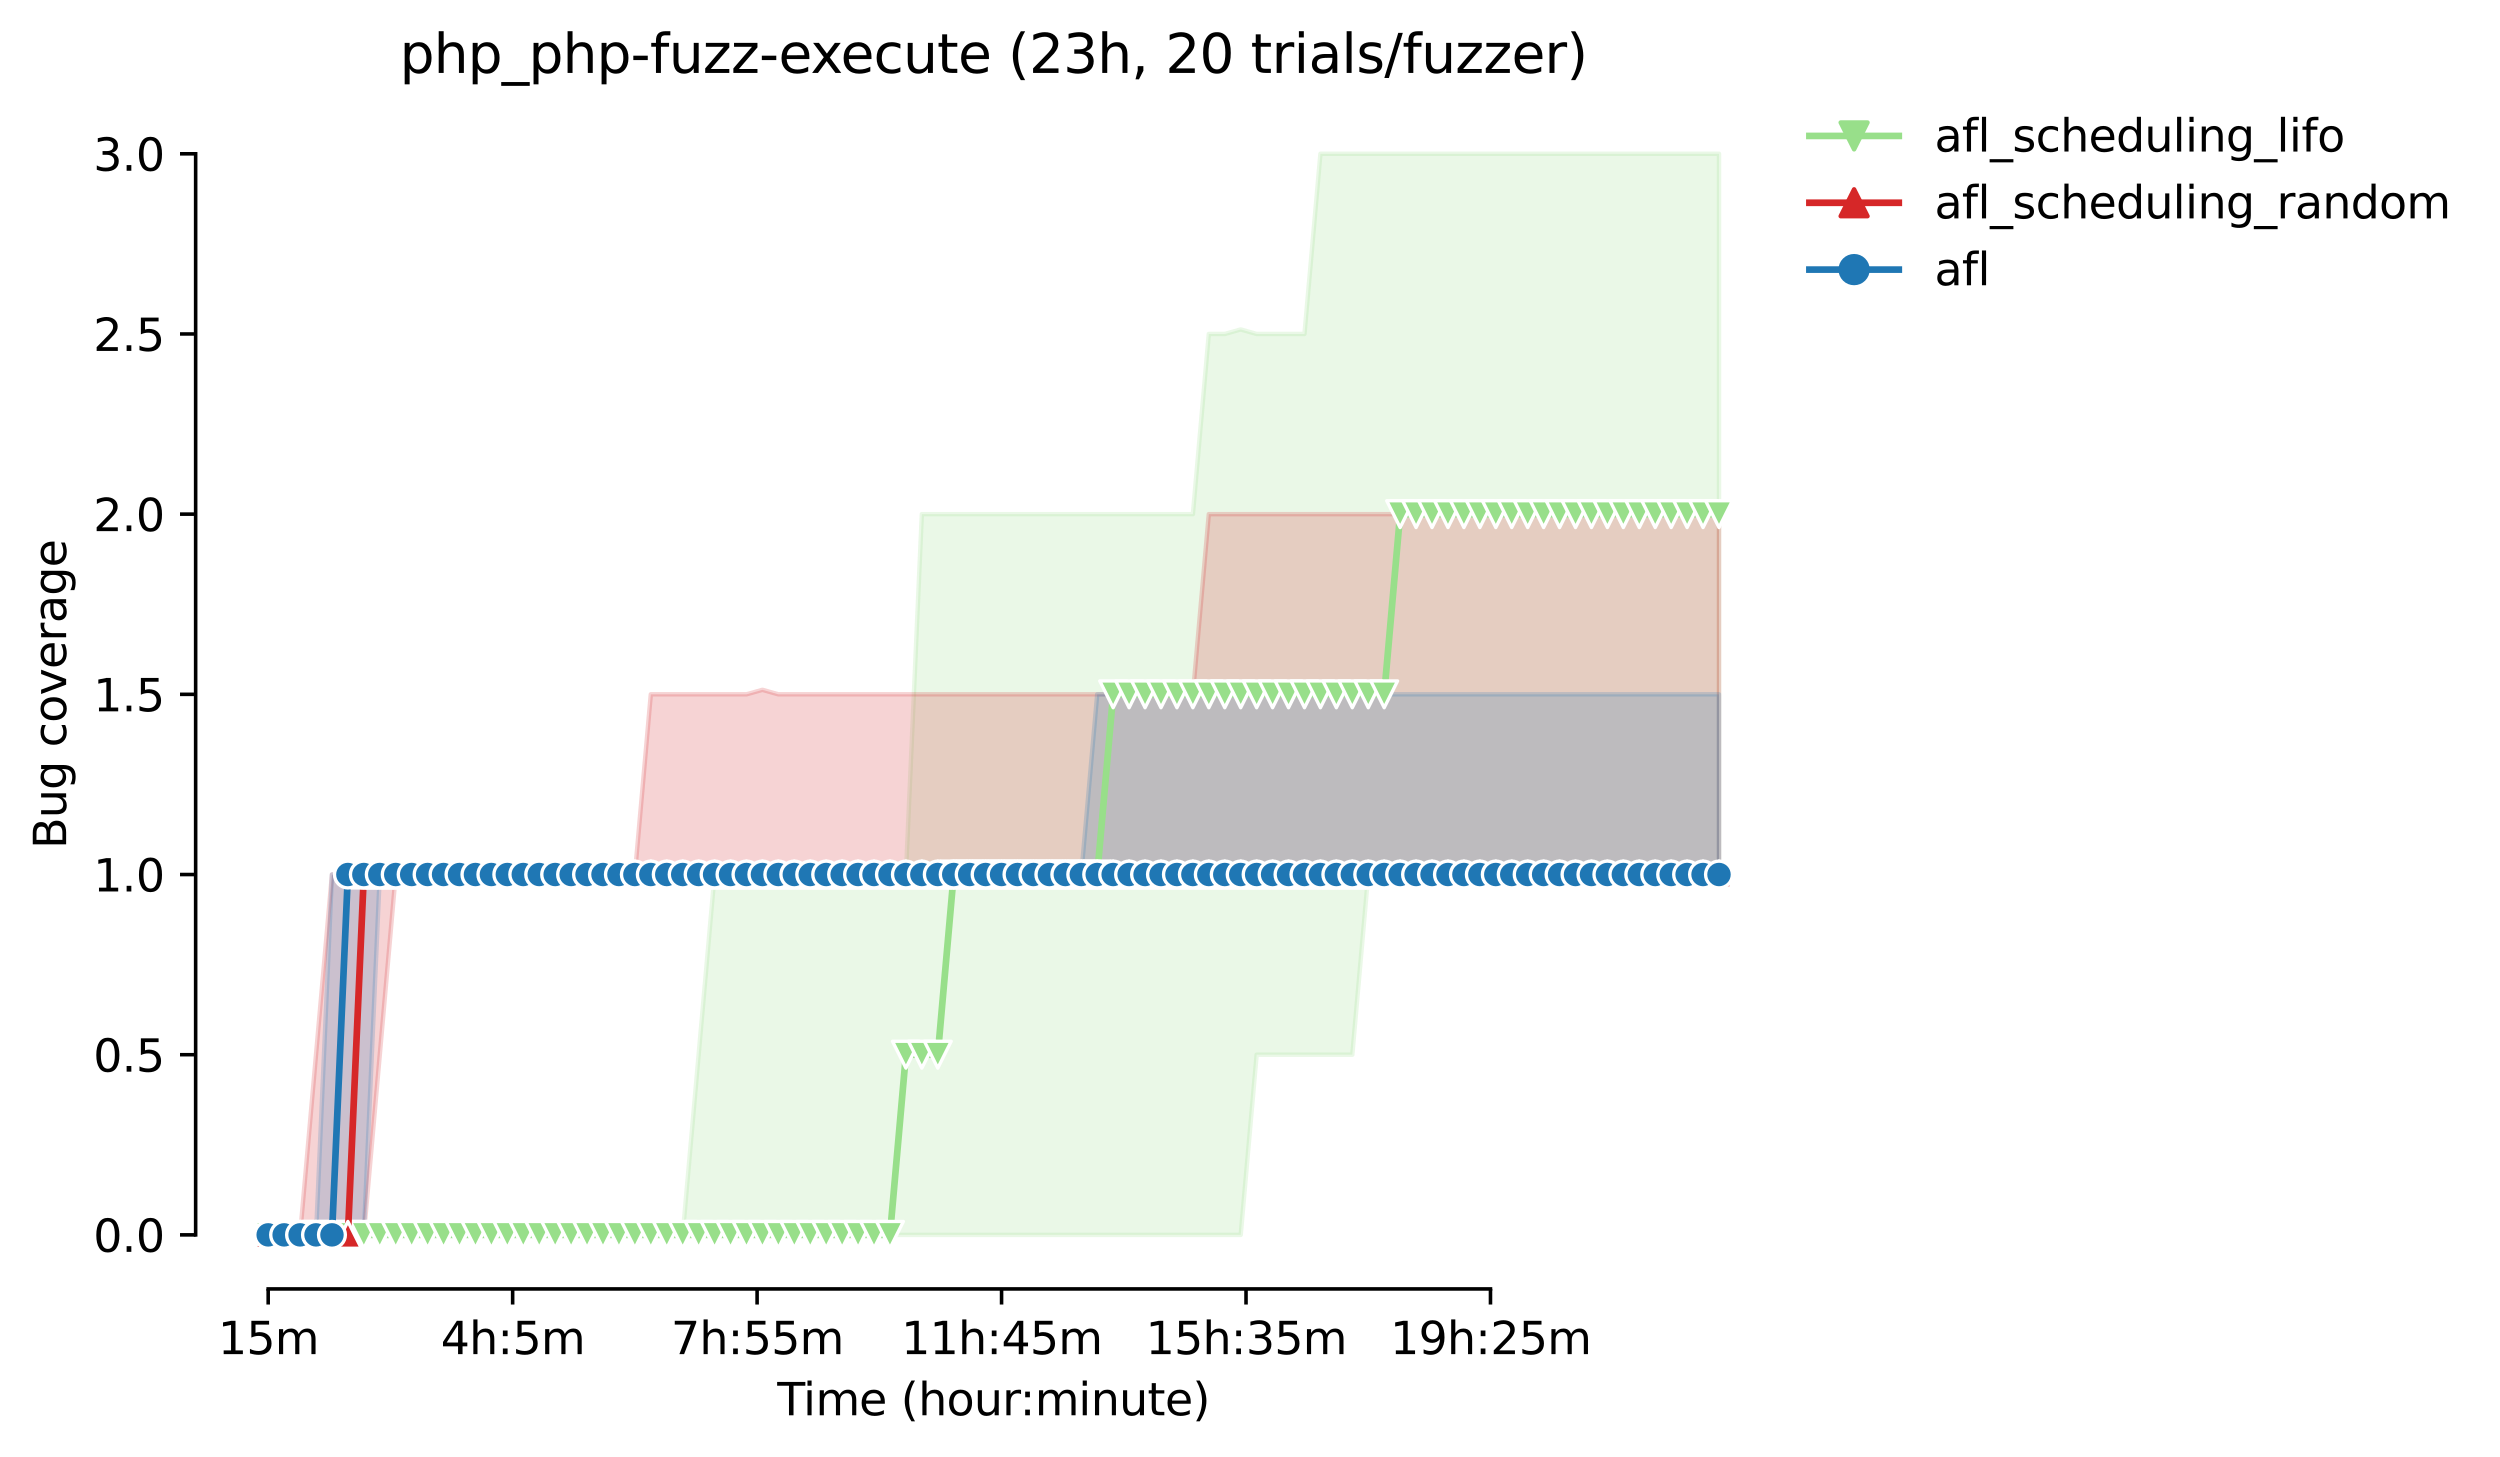 <?xml version="1.0" encoding="utf-8" standalone="no"?>
<!DOCTYPE svg PUBLIC "-//W3C//DTD SVG 1.1//EN"
  "http://www.w3.org/Graphics/SVG/1.1/DTD/svg11.dtd">
<svg height="325.986pt" version="1.1" viewBox="0 0 559.439 325.986" width="559.439pt" xmlns="http://www.w3.org/2000/svg" xmlns:xlink="http://www.w3.org/1999/xlink">
 <defs>
  <style type="text/css">*{stroke-linecap:butt;stroke-linejoin:round;}</style>
 </defs>
 <g id="figure_1">
  <g id="patch_1">
   <path d="M 0 325.986 
L 559.439 325.986 
L 559.439 0 
L 0 0 
z
" style="fill:#ffffff;"/>
  </g>
  <g id="axes_1">
   <g id="patch_2">
    <path d="M 43.781 288.43 
L 400.901 288.43 
L 400.901 22.318 
L 43.781 22.318 
z
" style="fill:#ffffff;"/>
   </g>
   <g id="PolyCollection_1">
    <defs>
     <path d="M 60.014 -49.652 
L 60.014 -49.652 
L 63.582 -49.652 
L 67.149 -49.652 
L 70.717 -49.652 
L 74.285 -49.652 
L 77.852 -49.652 
L 81.42 -49.652 
L 84.987 -49.652 
L 88.555 -49.652 
L 92.123 -49.652 
L 95.69 -49.652 
L 99.258 -49.652 
L 102.826 -49.652 
L 106.393 -49.652 
L 109.961 -49.652 
L 113.528 -49.652 
L 117.096 -49.652 
L 120.664 -49.652 
L 124.231 -49.652 
L 127.799 -49.652 
L 131.367 -49.652 
L 134.934 -49.652 
L 138.502 -49.652 
L 142.07 -49.652 
L 145.637 -49.652 
L 149.205 -49.652 
L 152.772 -49.652 
L 156.34 -49.652 
L 159.908 -49.652 
L 163.475 -49.652 
L 167.043 -49.652 
L 170.611 -49.652 
L 174.178 -49.652 
L 177.746 -49.652 
L 181.313 -49.652 
L 184.881 -49.652 
L 188.449 -49.652 
L 192.016 -49.652 
L 195.584 -49.652 
L 199.152 -49.652 
L 202.719 -49.652 
L 206.287 -49.652 
L 209.855 -49.652 
L 213.422 -49.652 
L 216.99 -49.652 
L 220.557 -49.652 
L 224.125 -49.652 
L 227.693 -49.652 
L 231.26 -49.652 
L 234.828 -49.652 
L 238.396 -49.652 
L 241.963 -49.652 
L 245.531 -49.652 
L 249.098 -49.652 
L 252.666 -49.652 
L 256.234 -49.652 
L 259.801 -49.652 
L 263.369 -49.652 
L 266.937 -49.652 
L 270.504 -49.652 
L 274.072 -49.652 
L 277.64 -49.652 
L 281.207 -89.972 
L 284.775 -89.972 
L 288.342 -89.972 
L 291.91 -89.972 
L 295.478 -89.972 
L 299.045 -89.972 
L 302.613 -89.972 
L 306.181 -130.292 
L 309.748 -130.292 
L 313.316 -130.292 
L 316.884 -130.292 
L 320.451 -130.292 
L 324.019 -130.292 
L 327.586 -130.292 
L 331.154 -130.292 
L 334.722 -130.292 
L 338.289 -130.292 
L 341.857 -130.292 
L 345.425 -130.292 
L 348.992 -130.292 
L 352.56 -130.292 
L 356.127 -130.292 
L 359.695 -130.292 
L 363.263 -130.292 
L 366.83 -130.292 
L 370.398 -130.292 
L 373.966 -130.292 
L 377.533 -130.292 
L 381.101 -130.292 
L 384.669 -130.292 
L 384.669 -291.572 
L 384.669 -291.572 
L 381.101 -291.572 
L 377.533 -291.572 
L 373.966 -291.572 
L 370.398 -291.572 
L 366.83 -291.572 
L 363.263 -291.572 
L 359.695 -291.572 
L 356.127 -291.572 
L 352.56 -291.572 
L 348.992 -291.572 
L 345.425 -291.572 
L 341.857 -291.572 
L 338.289 -291.572 
L 334.722 -291.572 
L 331.154 -291.572 
L 327.586 -291.572 
L 324.019 -291.572 
L 320.451 -291.572 
L 316.884 -291.572 
L 313.316 -291.572 
L 309.748 -291.572 
L 306.181 -291.572 
L 302.613 -291.572 
L 299.045 -291.572 
L 295.478 -291.572 
L 291.91 -251.252 
L 288.342 -251.252 
L 284.775 -251.252 
L 281.207 -251.252 
L 277.64 -252.26 
L 274.072 -251.252 
L 270.504 -251.252 
L 266.937 -210.932 
L 263.369 -210.932 
L 259.801 -210.932 
L 256.234 -210.932 
L 252.666 -210.932 
L 249.098 -210.932 
L 245.531 -210.932 
L 241.963 -210.932 
L 238.396 -210.932 
L 234.828 -210.932 
L 231.26 -210.932 
L 227.693 -210.932 
L 224.125 -210.932 
L 220.557 -210.932 
L 216.99 -210.932 
L 213.422 -210.932 
L 209.855 -210.932 
L 206.287 -210.932 
L 202.719 -130.292 
L 199.152 -130.292 
L 195.584 -130.292 
L 192.016 -130.292 
L 188.449 -130.292 
L 184.881 -130.292 
L 181.313 -130.292 
L 177.746 -130.292 
L 174.178 -130.292 
L 170.611 -130.292 
L 167.043 -130.292 
L 163.475 -130.292 
L 159.908 -130.292 
L 156.34 -89.972 
L 152.772 -49.652 
L 149.205 -49.652 
L 145.637 -49.652 
L 142.07 -49.652 
L 138.502 -49.652 
L 134.934 -49.652 
L 131.367 -49.652 
L 127.799 -49.652 
L 124.231 -49.652 
L 120.664 -49.652 
L 117.096 -49.652 
L 113.528 -49.652 
L 109.961 -49.652 
L 106.393 -49.652 
L 102.826 -49.652 
L 99.258 -49.652 
L 95.69 -49.652 
L 92.123 -49.652 
L 88.555 -49.652 
L 84.987 -49.652 
L 81.42 -49.652 
L 77.852 -49.652 
L 74.285 -49.652 
L 70.717 -49.652 
L 67.149 -49.652 
L 63.582 -49.652 
L 60.014 -49.652 
z
" id="m3d6a89cf34" style="stroke:#98df8a;stroke-opacity:0.2;"/>
    </defs>
    <g clip-path="url(#p08783b421b)">
     <use style="fill:#98df8a;fill-opacity:0.2;stroke:#98df8a;stroke-opacity:0.2;" x="0" xlink:href="#m3d6a89cf34" y="325.986"/>
    </g>
   </g>
   <g id="PolyCollection_2">
    <defs>
     <path d="M 60.014 -49.652 
L 60.014 -49.652 
L 63.582 -49.652 
L 67.149 -49.652 
L 70.717 -49.652 
L 74.285 -49.652 
L 77.852 -49.652 
L 81.42 -49.652 
L 84.987 -89.972 
L 88.555 -130.292 
L 92.123 -130.292 
L 95.69 -130.292 
L 99.258 -130.292 
L 102.826 -130.292 
L 106.393 -130.292 
L 109.961 -130.292 
L 113.528 -130.292 
L 117.096 -130.292 
L 120.664 -130.292 
L 124.231 -130.292 
L 127.799 -130.292 
L 131.367 -130.292 
L 134.934 -130.292 
L 138.502 -130.292 
L 142.07 -130.292 
L 145.637 -130.292 
L 149.205 -130.292 
L 152.772 -130.292 
L 156.34 -130.292 
L 159.908 -130.292 
L 163.475 -130.292 
L 167.043 -130.292 
L 170.611 -130.292 
L 174.178 -130.292 
L 177.746 -130.292 
L 181.313 -130.292 
L 184.881 -130.292 
L 188.449 -130.292 
L 192.016 -130.292 
L 195.584 -130.292 
L 199.152 -130.292 
L 202.719 -130.292 
L 206.287 -130.292 
L 209.855 -130.292 
L 213.422 -130.292 
L 216.99 -130.292 
L 220.557 -130.292 
L 224.125 -130.292 
L 227.693 -130.292 
L 231.26 -130.292 
L 234.828 -130.292 
L 238.396 -130.292 
L 241.963 -130.292 
L 245.531 -130.292 
L 249.098 -130.292 
L 252.666 -130.292 
L 256.234 -130.292 
L 259.801 -130.292 
L 263.369 -130.292 
L 266.937 -130.292 
L 270.504 -130.292 
L 274.072 -130.292 
L 277.64 -130.292 
L 281.207 -130.292 
L 284.775 -130.292 
L 288.342 -130.292 
L 291.91 -130.292 
L 295.478 -130.292 
L 299.045 -130.292 
L 302.613 -130.292 
L 306.181 -130.292 
L 309.748 -130.292 
L 313.316 -130.292 
L 316.884 -130.292 
L 320.451 -130.292 
L 324.019 -130.292 
L 327.586 -130.292 
L 331.154 -130.292 
L 334.722 -130.292 
L 338.289 -130.292 
L 341.857 -130.292 
L 345.425 -130.292 
L 348.992 -130.292 
L 352.56 -130.292 
L 356.127 -130.292 
L 359.695 -130.292 
L 363.263 -130.292 
L 366.83 -130.292 
L 370.398 -130.292 
L 373.966 -130.292 
L 377.533 -130.292 
L 381.101 -130.292 
L 384.669 -130.292 
L 384.669 -210.932 
L 384.669 -210.932 
L 381.101 -210.932 
L 377.533 -210.932 
L 373.966 -210.932 
L 370.398 -210.932 
L 366.83 -210.932 
L 363.263 -210.932 
L 359.695 -210.932 
L 356.127 -210.932 
L 352.56 -210.932 
L 348.992 -210.932 
L 345.425 -210.932 
L 341.857 -210.932 
L 338.289 -210.932 
L 334.722 -210.932 
L 331.154 -210.932 
L 327.586 -210.932 
L 324.019 -210.932 
L 320.451 -210.932 
L 316.884 -210.932 
L 313.316 -210.932 
L 309.748 -210.932 
L 306.181 -210.932 
L 302.613 -210.932 
L 299.045 -210.932 
L 295.478 -210.932 
L 291.91 -210.932 
L 288.342 -210.932 
L 284.775 -210.932 
L 281.207 -210.932 
L 277.64 -210.932 
L 274.072 -210.932 
L 270.504 -210.932 
L 266.937 -170.612 
L 263.369 -170.612 
L 259.801 -170.612 
L 256.234 -170.612 
L 252.666 -170.612 
L 249.098 -170.612 
L 245.531 -170.612 
L 241.963 -170.612 
L 238.396 -170.612 
L 234.828 -170.612 
L 231.26 -170.612 
L 227.693 -170.612 
L 224.125 -170.612 
L 220.557 -170.612 
L 216.99 -170.612 
L 213.422 -170.612 
L 209.855 -170.612 
L 206.287 -170.612 
L 202.719 -170.612 
L 199.152 -170.612 
L 195.584 -170.612 
L 192.016 -170.612 
L 188.449 -170.612 
L 184.881 -170.612 
L 181.313 -170.612 
L 177.746 -170.612 
L 174.178 -170.612 
L 170.611 -171.62 
L 167.043 -170.612 
L 163.475 -170.612 
L 159.908 -170.612 
L 156.34 -170.612 
L 152.772 -170.612 
L 149.205 -170.612 
L 145.637 -170.612 
L 142.07 -130.292 
L 138.502 -130.292 
L 134.934 -130.292 
L 131.367 -130.292 
L 127.799 -130.292 
L 124.231 -130.292 
L 120.664 -130.292 
L 117.096 -130.292 
L 113.528 -130.292 
L 109.961 -130.292 
L 106.393 -130.292 
L 102.826 -130.292 
L 99.258 -130.292 
L 95.69 -130.292 
L 92.123 -130.292 
L 88.555 -130.292 
L 84.987 -130.292 
L 81.42 -130.292 
L 77.852 -130.292 
L 74.285 -130.292 
L 70.717 -89.972 
L 67.149 -49.652 
L 63.582 -49.652 
L 60.014 -49.652 
z
" id="ma2516ad6fc" style="stroke:#d62728;stroke-opacity:0.2;"/>
    </defs>
    <g clip-path="url(#p08783b421b)">
     <use style="fill:#d62728;fill-opacity:0.2;stroke:#d62728;stroke-opacity:0.2;" x="0" xlink:href="#ma2516ad6fc" y="325.986"/>
    </g>
   </g>
   <g id="PolyCollection_3">
    <defs>
     <path d="M 60.014 -49.652 
L 60.014 -49.652 
L 63.582 -49.652 
L 67.149 -49.652 
L 70.717 -49.652 
L 74.285 -49.652 
L 77.852 -49.652 
L 81.42 -49.652 
L 84.987 -130.292 
L 88.555 -130.292 
L 92.123 -130.292 
L 95.69 -130.292 
L 99.258 -130.292 
L 102.826 -130.292 
L 106.393 -130.292 
L 109.961 -130.292 
L 113.528 -130.292 
L 117.096 -130.292 
L 120.664 -130.292 
L 124.231 -130.292 
L 127.799 -130.292 
L 131.367 -130.292 
L 134.934 -130.292 
L 138.502 -130.292 
L 142.07 -130.292 
L 145.637 -130.292 
L 149.205 -130.292 
L 152.772 -130.292 
L 156.34 -130.292 
L 159.908 -130.292 
L 163.475 -130.292 
L 167.043 -130.292 
L 170.611 -130.292 
L 174.178 -130.292 
L 177.746 -130.292 
L 181.313 -130.292 
L 184.881 -130.292 
L 188.449 -130.292 
L 192.016 -130.292 
L 195.584 -130.292 
L 199.152 -130.292 
L 202.719 -130.292 
L 206.287 -130.292 
L 209.855 -130.292 
L 213.422 -130.292 
L 216.99 -130.292 
L 220.557 -130.292 
L 224.125 -130.292 
L 227.693 -130.292 
L 231.26 -130.292 
L 234.828 -130.292 
L 238.396 -130.292 
L 241.963 -130.292 
L 245.531 -130.292 
L 249.098 -130.292 
L 252.666 -130.292 
L 256.234 -130.292 
L 259.801 -130.292 
L 263.369 -130.292 
L 266.937 -130.292 
L 270.504 -130.292 
L 274.072 -130.292 
L 277.64 -130.292 
L 281.207 -130.292 
L 284.775 -130.292 
L 288.342 -130.292 
L 291.91 -130.292 
L 295.478 -130.292 
L 299.045 -130.292 
L 302.613 -130.292 
L 306.181 -130.292 
L 309.748 -130.292 
L 313.316 -130.292 
L 316.884 -130.292 
L 320.451 -130.292 
L 324.019 -130.292 
L 327.586 -130.292 
L 331.154 -130.292 
L 334.722 -130.292 
L 338.289 -130.292 
L 341.857 -130.292 
L 345.425 -130.292 
L 348.992 -130.292 
L 352.56 -130.292 
L 356.127 -130.292 
L 359.695 -130.292 
L 363.263 -130.292 
L 366.83 -130.292 
L 370.398 -130.292 
L 373.966 -130.292 
L 377.533 -130.292 
L 381.101 -130.292 
L 384.669 -130.292 
L 384.669 -170.612 
L 384.669 -170.612 
L 381.101 -170.612 
L 377.533 -170.612 
L 373.966 -170.612 
L 370.398 -170.612 
L 366.83 -170.612 
L 363.263 -170.612 
L 359.695 -170.612 
L 356.127 -170.612 
L 352.56 -170.612 
L 348.992 -170.612 
L 345.425 -170.612 
L 341.857 -170.612 
L 338.289 -170.612 
L 334.722 -170.612 
L 331.154 -170.612 
L 327.586 -170.612 
L 324.019 -170.612 
L 320.451 -170.612 
L 316.884 -170.612 
L 313.316 -170.612 
L 309.748 -170.612 
L 306.181 -170.612 
L 302.613 -170.612 
L 299.045 -170.612 
L 295.478 -170.612 
L 291.91 -170.612 
L 288.342 -170.612 
L 284.775 -170.612 
L 281.207 -170.612 
L 277.64 -170.612 
L 274.072 -170.612 
L 270.504 -170.612 
L 266.937 -170.612 
L 263.369 -170.612 
L 259.801 -170.612 
L 256.234 -170.612 
L 252.666 -170.612 
L 249.098 -170.612 
L 245.531 -170.612 
L 241.963 -130.292 
L 238.396 -130.292 
L 234.828 -130.292 
L 231.26 -130.292 
L 227.693 -130.292 
L 224.125 -130.292 
L 220.557 -130.292 
L 216.99 -130.292 
L 213.422 -130.292 
L 209.855 -130.292 
L 206.287 -130.292 
L 202.719 -130.292 
L 199.152 -130.292 
L 195.584 -130.292 
L 192.016 -130.292 
L 188.449 -130.292 
L 184.881 -130.292 
L 181.313 -130.292 
L 177.746 -130.292 
L 174.178 -130.292 
L 170.611 -130.292 
L 167.043 -130.292 
L 163.475 -130.292 
L 159.908 -130.292 
L 156.34 -130.292 
L 152.772 -130.292 
L 149.205 -130.292 
L 145.637 -130.292 
L 142.07 -130.292 
L 138.502 -130.292 
L 134.934 -130.292 
L 131.367 -130.292 
L 127.799 -130.292 
L 124.231 -130.292 
L 120.664 -130.292 
L 117.096 -130.292 
L 113.528 -130.292 
L 109.961 -130.292 
L 106.393 -130.292 
L 102.826 -130.292 
L 99.258 -130.292 
L 95.69 -130.292 
L 92.123 -130.292 
L 88.555 -130.292 
L 84.987 -130.292 
L 81.42 -130.292 
L 77.852 -130.292 
L 74.285 -130.292 
L 70.717 -49.652 
L 67.149 -49.652 
L 63.582 -49.652 
L 60.014 -49.652 
z
" id="m73a6083a05" style="stroke:#1f77b4;stroke-opacity:0.2;"/>
    </defs>
    <g clip-path="url(#p08783b421b)">
     <use style="fill:#1f77b4;fill-opacity:0.2;stroke:#1f77b4;stroke-opacity:0.2;" x="0" xlink:href="#m73a6083a05" y="325.986"/>
    </g>
   </g>
   <g id="matplotlib.axis_1">
    <g id="xtick_1">
     <g id="line2d_1">
      <defs>
       <path d="M 0 0 
L 0 3.5 
" id="m8db80224aa" style="stroke:#000000;stroke-width:0.8;"/>
      </defs>
      <g>
       <use style="stroke:#000000;stroke-width:0.8;" x="60.014" xlink:href="#m8db80224aa" y="288.43"/>
      </g>
     </g>
     <g id="text_1">
      <!-- 15m -->
      <g transform="translate(48.781 303.029)scale(0.1 -0.1)">
       <defs>
        <path d="M 794 531 
L 1825 531 
L 1825 4091 
L 703 3866 
L 703 4441 
L 1819 4666 
L 2450 4666 
L 2450 531 
L 3481 531 
L 3481 0 
L 794 0 
L 794 531 
z
" id="DejaVuSans-31" transform="scale(0.016)"/>
        <path d="M 691 4666 
L 3169 4666 
L 3169 4134 
L 1269 4134 
L 1269 2991 
Q 1406 3038 1543 3061 
Q 1681 3084 1819 3084 
Q 2600 3084 3056 2656 
Q 3513 2228 3513 1497 
Q 3513 744 3044 326 
Q 2575 -91 1722 -91 
Q 1428 -91 1123 -41 
Q 819 9 494 109 
L 494 744 
Q 775 591 1075 516 
Q 1375 441 1709 441 
Q 2250 441 2565 725 
Q 2881 1009 2881 1497 
Q 2881 1984 2565 2268 
Q 2250 2553 1709 2553 
Q 1456 2553 1204 2497 
Q 953 2441 691 2322 
L 691 4666 
z
" id="DejaVuSans-35" transform="scale(0.016)"/>
        <path d="M 3328 2828 
Q 3544 3216 3844 3400 
Q 4144 3584 4550 3584 
Q 5097 3584 5394 3201 
Q 5691 2819 5691 2113 
L 5691 0 
L 5113 0 
L 5113 2094 
Q 5113 2597 4934 2840 
Q 4756 3084 4391 3084 
Q 3944 3084 3684 2787 
Q 3425 2491 3425 1978 
L 3425 0 
L 2847 0 
L 2847 2094 
Q 2847 2600 2669 2842 
Q 2491 3084 2119 3084 
Q 1678 3084 1418 2786 
Q 1159 2488 1159 1978 
L 1159 0 
L 581 0 
L 581 3500 
L 1159 3500 
L 1159 2956 
Q 1356 3278 1631 3431 
Q 1906 3584 2284 3584 
Q 2666 3584 2933 3390 
Q 3200 3197 3328 2828 
z
" id="DejaVuSans-6d" transform="scale(0.016)"/>
       </defs>
       <use xlink:href="#DejaVuSans-31"/>
       <use x="63.623" xlink:href="#DejaVuSans-35"/>
       <use x="127.246" xlink:href="#DejaVuSans-6d"/>
      </g>
     </g>
    </g>
    <g id="xtick_2">
     <g id="line2d_2">
      <g>
       <use style="stroke:#000000;stroke-width:0.8;" x="114.718" xlink:href="#m8db80224aa" y="288.43"/>
      </g>
     </g>
     <g id="text_2">
      <!-- 4h:5m -->
      <g transform="translate(98.632 303.029)scale(0.1 -0.1)">
       <defs>
        <path d="M 2419 4116 
L 825 1625 
L 2419 1625 
L 2419 4116 
z
M 2253 4666 
L 3047 4666 
L 3047 1625 
L 3713 1625 
L 3713 1100 
L 3047 1100 
L 3047 0 
L 2419 0 
L 2419 1100 
L 313 1100 
L 313 1709 
L 2253 4666 
z
" id="DejaVuSans-34" transform="scale(0.016)"/>
        <path d="M 3513 2113 
L 3513 0 
L 2938 0 
L 2938 2094 
Q 2938 2591 2744 2837 
Q 2550 3084 2163 3084 
Q 1697 3084 1428 2787 
Q 1159 2491 1159 1978 
L 1159 0 
L 581 0 
L 581 4863 
L 1159 4863 
L 1159 2956 
Q 1366 3272 1645 3428 
Q 1925 3584 2291 3584 
Q 2894 3584 3203 3211 
Q 3513 2838 3513 2113 
z
" id="DejaVuSans-68" transform="scale(0.016)"/>
        <path d="M 750 794 
L 1409 794 
L 1409 0 
L 750 0 
L 750 794 
z
M 750 3309 
L 1409 3309 
L 1409 2516 
L 750 2516 
L 750 3309 
z
" id="DejaVuSans-3a" transform="scale(0.016)"/>
       </defs>
       <use xlink:href="#DejaVuSans-34"/>
       <use x="63.623" xlink:href="#DejaVuSans-68"/>
       <use x="127.002" xlink:href="#DejaVuSans-3a"/>
       <use x="160.693" xlink:href="#DejaVuSans-35"/>
       <use x="224.316" xlink:href="#DejaVuSans-6d"/>
      </g>
     </g>
    </g>
    <g id="xtick_3">
     <g id="line2d_3">
      <g>
       <use style="stroke:#000000;stroke-width:0.8;" x="169.421" xlink:href="#m8db80224aa" y="288.43"/>
      </g>
     </g>
     <g id="text_3">
      <!-- 7h:55m -->
      <g transform="translate(150.154 303.029)scale(0.1 -0.1)">
       <defs>
        <path d="M 525 4666 
L 3525 4666 
L 3525 4397 
L 1831 0 
L 1172 0 
L 2766 4134 
L 525 4134 
L 525 4666 
z
" id="DejaVuSans-37" transform="scale(0.016)"/>
       </defs>
       <use xlink:href="#DejaVuSans-37"/>
       <use x="63.623" xlink:href="#DejaVuSans-68"/>
       <use x="127.002" xlink:href="#DejaVuSans-3a"/>
       <use x="160.693" xlink:href="#DejaVuSans-35"/>
       <use x="224.316" xlink:href="#DejaVuSans-35"/>
       <use x="287.939" xlink:href="#DejaVuSans-6d"/>
      </g>
     </g>
    </g>
    <g id="xtick_4">
     <g id="line2d_4">
      <g>
       <use style="stroke:#000000;stroke-width:0.8;" x="224.125" xlink:href="#m8db80224aa" y="288.43"/>
      </g>
     </g>
     <g id="text_4">
      <!-- 11h:45m -->
      <g transform="translate(201.677 303.029)scale(0.1 -0.1)">
       <use xlink:href="#DejaVuSans-31"/>
       <use x="63.623" xlink:href="#DejaVuSans-31"/>
       <use x="127.246" xlink:href="#DejaVuSans-68"/>
       <use x="190.625" xlink:href="#DejaVuSans-3a"/>
       <use x="224.316" xlink:href="#DejaVuSans-34"/>
       <use x="287.939" xlink:href="#DejaVuSans-35"/>
       <use x="351.562" xlink:href="#DejaVuSans-6d"/>
      </g>
     </g>
    </g>
    <g id="xtick_5">
     <g id="line2d_5">
      <g>
       <use style="stroke:#000000;stroke-width:0.8;" x="278.829" xlink:href="#m8db80224aa" y="288.43"/>
      </g>
     </g>
     <g id="text_5">
      <!-- 15h:35m -->
      <g transform="translate(256.38 303.029)scale(0.1 -0.1)">
       <defs>
        <path d="M 2597 2516 
Q 3050 2419 3304 2112 
Q 3559 1806 3559 1356 
Q 3559 666 3084 287 
Q 2609 -91 1734 -91 
Q 1441 -91 1130 -33 
Q 819 25 488 141 
L 488 750 
Q 750 597 1062 519 
Q 1375 441 1716 441 
Q 2309 441 2620 675 
Q 2931 909 2931 1356 
Q 2931 1769 2642 2001 
Q 2353 2234 1838 2234 
L 1294 2234 
L 1294 2753 
L 1863 2753 
Q 2328 2753 2575 2939 
Q 2822 3125 2822 3475 
Q 2822 3834 2567 4026 
Q 2313 4219 1838 4219 
Q 1578 4219 1281 4162 
Q 984 4106 628 3988 
L 628 4550 
Q 988 4650 1302 4700 
Q 1616 4750 1894 4750 
Q 2613 4750 3031 4423 
Q 3450 4097 3450 3541 
Q 3450 3153 3228 2886 
Q 3006 2619 2597 2516 
z
" id="DejaVuSans-33" transform="scale(0.016)"/>
       </defs>
       <use xlink:href="#DejaVuSans-31"/>
       <use x="63.623" xlink:href="#DejaVuSans-35"/>
       <use x="127.246" xlink:href="#DejaVuSans-68"/>
       <use x="190.625" xlink:href="#DejaVuSans-3a"/>
       <use x="224.316" xlink:href="#DejaVuSans-33"/>
       <use x="287.939" xlink:href="#DejaVuSans-35"/>
       <use x="351.562" xlink:href="#DejaVuSans-6d"/>
      </g>
     </g>
    </g>
    <g id="xtick_6">
     <g id="line2d_6">
      <g>
       <use style="stroke:#000000;stroke-width:0.8;" x="333.532" xlink:href="#m8db80224aa" y="288.43"/>
      </g>
     </g>
     <g id="text_6">
      <!-- 19h:25m -->
      <g transform="translate(311.084 303.029)scale(0.1 -0.1)">
       <defs>
        <path d="M 703 97 
L 703 672 
Q 941 559 1184 500 
Q 1428 441 1663 441 
Q 2288 441 2617 861 
Q 2947 1281 2994 2138 
Q 2813 1869 2534 1725 
Q 2256 1581 1919 1581 
Q 1219 1581 811 2004 
Q 403 2428 403 3163 
Q 403 3881 828 4315 
Q 1253 4750 1959 4750 
Q 2769 4750 3195 4129 
Q 3622 3509 3622 2328 
Q 3622 1225 3098 567 
Q 2575 -91 1691 -91 
Q 1453 -91 1209 -44 
Q 966 3 703 97 
z
M 1959 2075 
Q 2384 2075 2632 2365 
Q 2881 2656 2881 3163 
Q 2881 3666 2632 3958 
Q 2384 4250 1959 4250 
Q 1534 4250 1286 3958 
Q 1038 3666 1038 3163 
Q 1038 2656 1286 2365 
Q 1534 2075 1959 2075 
z
" id="DejaVuSans-39" transform="scale(0.016)"/>
        <path d="M 1228 531 
L 3431 531 
L 3431 0 
L 469 0 
L 469 531 
Q 828 903 1448 1529 
Q 2069 2156 2228 2338 
Q 2531 2678 2651 2914 
Q 2772 3150 2772 3378 
Q 2772 3750 2511 3984 
Q 2250 4219 1831 4219 
Q 1534 4219 1204 4116 
Q 875 4013 500 3803 
L 500 4441 
Q 881 4594 1212 4672 
Q 1544 4750 1819 4750 
Q 2544 4750 2975 4387 
Q 3406 4025 3406 3419 
Q 3406 3131 3298 2873 
Q 3191 2616 2906 2266 
Q 2828 2175 2409 1742 
Q 1991 1309 1228 531 
z
" id="DejaVuSans-32" transform="scale(0.016)"/>
       </defs>
       <use xlink:href="#DejaVuSans-31"/>
       <use x="63.623" xlink:href="#DejaVuSans-39"/>
       <use x="127.246" xlink:href="#DejaVuSans-68"/>
       <use x="190.625" xlink:href="#DejaVuSans-3a"/>
       <use x="224.316" xlink:href="#DejaVuSans-32"/>
       <use x="287.939" xlink:href="#DejaVuSans-35"/>
       <use x="351.562" xlink:href="#DejaVuSans-6d"/>
      </g>
     </g>
    </g>
    <g id="text_7">
     <!-- Time (hour:minute) -->
     <g transform="translate(173.934 316.707)scale(0.1 -0.1)">
      <defs>
       <path d="M -19 4666 
L 3928 4666 
L 3928 4134 
L 2272 4134 
L 2272 0 
L 1638 0 
L 1638 4134 
L -19 4134 
L -19 4666 
z
" id="DejaVuSans-54" transform="scale(0.016)"/>
       <path d="M 603 3500 
L 1178 3500 
L 1178 0 
L 603 0 
L 603 3500 
z
M 603 4863 
L 1178 4863 
L 1178 4134 
L 603 4134 
L 603 4863 
z
" id="DejaVuSans-69" transform="scale(0.016)"/>
       <path d="M 3597 1894 
L 3597 1613 
L 953 1613 
Q 991 1019 1311 708 
Q 1631 397 2203 397 
Q 2534 397 2845 478 
Q 3156 559 3463 722 
L 3463 178 
Q 3153 47 2828 -22 
Q 2503 -91 2169 -91 
Q 1331 -91 842 396 
Q 353 884 353 1716 
Q 353 2575 817 3079 
Q 1281 3584 2069 3584 
Q 2775 3584 3186 3129 
Q 3597 2675 3597 1894 
z
M 3022 2063 
Q 3016 2534 2758 2815 
Q 2500 3097 2075 3097 
Q 1594 3097 1305 2825 
Q 1016 2553 972 2059 
L 3022 2063 
z
" id="DejaVuSans-65" transform="scale(0.016)"/>
       <path id="DejaVuSans-20" transform="scale(0.016)"/>
       <path d="M 1984 4856 
Q 1566 4138 1362 3434 
Q 1159 2731 1159 2009 
Q 1159 1288 1364 580 
Q 1569 -128 1984 -844 
L 1484 -844 
Q 1016 -109 783 600 
Q 550 1309 550 2009 
Q 550 2706 781 3412 
Q 1013 4119 1484 4856 
L 1984 4856 
z
" id="DejaVuSans-28" transform="scale(0.016)"/>
       <path d="M 1959 3097 
Q 1497 3097 1228 2736 
Q 959 2375 959 1747 
Q 959 1119 1226 758 
Q 1494 397 1959 397 
Q 2419 397 2687 759 
Q 2956 1122 2956 1747 
Q 2956 2369 2687 2733 
Q 2419 3097 1959 3097 
z
M 1959 3584 
Q 2709 3584 3137 3096 
Q 3566 2609 3566 1747 
Q 3566 888 3137 398 
Q 2709 -91 1959 -91 
Q 1206 -91 779 398 
Q 353 888 353 1747 
Q 353 2609 779 3096 
Q 1206 3584 1959 3584 
z
" id="DejaVuSans-6f" transform="scale(0.016)"/>
       <path d="M 544 1381 
L 544 3500 
L 1119 3500 
L 1119 1403 
Q 1119 906 1312 657 
Q 1506 409 1894 409 
Q 2359 409 2629 706 
Q 2900 1003 2900 1516 
L 2900 3500 
L 3475 3500 
L 3475 0 
L 2900 0 
L 2900 538 
Q 2691 219 2414 64 
Q 2138 -91 1772 -91 
Q 1169 -91 856 284 
Q 544 659 544 1381 
z
M 1991 3584 
L 1991 3584 
z
" id="DejaVuSans-75" transform="scale(0.016)"/>
       <path d="M 2631 2963 
Q 2534 3019 2420 3045 
Q 2306 3072 2169 3072 
Q 1681 3072 1420 2755 
Q 1159 2438 1159 1844 
L 1159 0 
L 581 0 
L 581 3500 
L 1159 3500 
L 1159 2956 
Q 1341 3275 1631 3429 
Q 1922 3584 2338 3584 
Q 2397 3584 2469 3576 
Q 2541 3569 2628 3553 
L 2631 2963 
z
" id="DejaVuSans-72" transform="scale(0.016)"/>
       <path d="M 3513 2113 
L 3513 0 
L 2938 0 
L 2938 2094 
Q 2938 2591 2744 2837 
Q 2550 3084 2163 3084 
Q 1697 3084 1428 2787 
Q 1159 2491 1159 1978 
L 1159 0 
L 581 0 
L 581 3500 
L 1159 3500 
L 1159 2956 
Q 1366 3272 1645 3428 
Q 1925 3584 2291 3584 
Q 2894 3584 3203 3211 
Q 3513 2838 3513 2113 
z
" id="DejaVuSans-6e" transform="scale(0.016)"/>
       <path d="M 1172 4494 
L 1172 3500 
L 2356 3500 
L 2356 3053 
L 1172 3053 
L 1172 1153 
Q 1172 725 1289 603 
Q 1406 481 1766 481 
L 2356 481 
L 2356 0 
L 1766 0 
Q 1100 0 847 248 
Q 594 497 594 1153 
L 594 3053 
L 172 3053 
L 172 3500 
L 594 3500 
L 594 4494 
L 1172 4494 
z
" id="DejaVuSans-74" transform="scale(0.016)"/>
       <path d="M 513 4856 
L 1013 4856 
Q 1481 4119 1714 3412 
Q 1947 2706 1947 2009 
Q 1947 1309 1714 600 
Q 1481 -109 1013 -844 
L 513 -844 
Q 928 -128 1133 580 
Q 1338 1288 1338 2009 
Q 1338 2731 1133 3434 
Q 928 4138 513 4856 
z
" id="DejaVuSans-29" transform="scale(0.016)"/>
      </defs>
      <use xlink:href="#DejaVuSans-54"/>
      <use x="57.959" xlink:href="#DejaVuSans-69"/>
      <use x="85.742" xlink:href="#DejaVuSans-6d"/>
      <use x="183.154" xlink:href="#DejaVuSans-65"/>
      <use x="244.678" xlink:href="#DejaVuSans-20"/>
      <use x="276.465" xlink:href="#DejaVuSans-28"/>
      <use x="315.479" xlink:href="#DejaVuSans-68"/>
      <use x="378.857" xlink:href="#DejaVuSans-6f"/>
      <use x="440.039" xlink:href="#DejaVuSans-75"/>
      <use x="503.418" xlink:href="#DejaVuSans-72"/>
      <use x="542.781" xlink:href="#DejaVuSans-3a"/>
      <use x="576.473" xlink:href="#DejaVuSans-6d"/>
      <use x="673.885" xlink:href="#DejaVuSans-69"/>
      <use x="701.668" xlink:href="#DejaVuSans-6e"/>
      <use x="765.047" xlink:href="#DejaVuSans-75"/>
      <use x="828.426" xlink:href="#DejaVuSans-74"/>
      <use x="867.635" xlink:href="#DejaVuSans-65"/>
      <use x="929.158" xlink:href="#DejaVuSans-29"/>
     </g>
    </g>
   </g>
   <g id="matplotlib.axis_2">
    <g id="ytick_1">
     <g id="line2d_7">
      <defs>
       <path d="M 0 0 
L -3.5 0 
" id="m0cf3b02e13" style="stroke:#000000;stroke-width:0.8;"/>
      </defs>
      <g>
       <use style="stroke:#000000;stroke-width:0.8;" x="43.781" xlink:href="#m0cf3b02e13" y="276.334"/>
      </g>
     </g>
     <g id="text_8">
      <!-- 0.0 -->
      <g transform="translate(20.878 280.133)scale(0.1 -0.1)">
       <defs>
        <path d="M 2034 4250 
Q 1547 4250 1301 3770 
Q 1056 3291 1056 2328 
Q 1056 1369 1301 889 
Q 1547 409 2034 409 
Q 2525 409 2770 889 
Q 3016 1369 3016 2328 
Q 3016 3291 2770 3770 
Q 2525 4250 2034 4250 
z
M 2034 4750 
Q 2819 4750 3233 4129 
Q 3647 3509 3647 2328 
Q 3647 1150 3233 529 
Q 2819 -91 2034 -91 
Q 1250 -91 836 529 
Q 422 1150 422 2328 
Q 422 3509 836 4129 
Q 1250 4750 2034 4750 
z
" id="DejaVuSans-30" transform="scale(0.016)"/>
        <path d="M 684 794 
L 1344 794 
L 1344 0 
L 684 0 
L 684 794 
z
" id="DejaVuSans-2e" transform="scale(0.016)"/>
       </defs>
       <use xlink:href="#DejaVuSans-30"/>
       <use x="63.623" xlink:href="#DejaVuSans-2e"/>
       <use x="95.41" xlink:href="#DejaVuSans-30"/>
      </g>
     </g>
    </g>
    <g id="ytick_2">
     <g id="line2d_8">
      <g>
       <use style="stroke:#000000;stroke-width:0.8;" x="43.781" xlink:href="#m0cf3b02e13" y="236.014"/>
      </g>
     </g>
     <g id="text_9">
      <!-- 0.5 -->
      <g transform="translate(20.878 239.813)scale(0.1 -0.1)">
       <use xlink:href="#DejaVuSans-30"/>
       <use x="63.623" xlink:href="#DejaVuSans-2e"/>
       <use x="95.41" xlink:href="#DejaVuSans-35"/>
      </g>
     </g>
    </g>
    <g id="ytick_3">
     <g id="line2d_9">
      <g>
       <use style="stroke:#000000;stroke-width:0.8;" x="43.781" xlink:href="#m0cf3b02e13" y="195.694"/>
      </g>
     </g>
     <g id="text_10">
      <!-- 1.0 -->
      <g transform="translate(20.878 199.493)scale(0.1 -0.1)">
       <use xlink:href="#DejaVuSans-31"/>
       <use x="63.623" xlink:href="#DejaVuSans-2e"/>
       <use x="95.41" xlink:href="#DejaVuSans-30"/>
      </g>
     </g>
    </g>
    <g id="ytick_4">
     <g id="line2d_10">
      <g>
       <use style="stroke:#000000;stroke-width:0.8;" x="43.781" xlink:href="#m0cf3b02e13" y="155.374"/>
      </g>
     </g>
     <g id="text_11">
      <!-- 1.5 -->
      <g transform="translate(20.878 159.173)scale(0.1 -0.1)">
       <use xlink:href="#DejaVuSans-31"/>
       <use x="63.623" xlink:href="#DejaVuSans-2e"/>
       <use x="95.41" xlink:href="#DejaVuSans-35"/>
      </g>
     </g>
    </g>
    <g id="ytick_5">
     <g id="line2d_11">
      <g>
       <use style="stroke:#000000;stroke-width:0.8;" x="43.781" xlink:href="#m0cf3b02e13" y="115.054"/>
      </g>
     </g>
     <g id="text_12">
      <!-- 2.0 -->
      <g transform="translate(20.878 118.853)scale(0.1 -0.1)">
       <use xlink:href="#DejaVuSans-32"/>
       <use x="63.623" xlink:href="#DejaVuSans-2e"/>
       <use x="95.41" xlink:href="#DejaVuSans-30"/>
      </g>
     </g>
    </g>
    <g id="ytick_6">
     <g id="line2d_12">
      <g>
       <use style="stroke:#000000;stroke-width:0.8;" x="43.781" xlink:href="#m0cf3b02e13" y="74.734"/>
      </g>
     </g>
     <g id="text_13">
      <!-- 2.5 -->
      <g transform="translate(20.878 78.533)scale(0.1 -0.1)">
       <use xlink:href="#DejaVuSans-32"/>
       <use x="63.623" xlink:href="#DejaVuSans-2e"/>
       <use x="95.41" xlink:href="#DejaVuSans-35"/>
      </g>
     </g>
    </g>
    <g id="ytick_7">
     <g id="line2d_13">
      <g>
       <use style="stroke:#000000;stroke-width:0.8;" x="43.781" xlink:href="#m0cf3b02e13" y="34.414"/>
      </g>
     </g>
     <g id="text_14">
      <!-- 3.0 -->
      <g transform="translate(20.878 38.213)scale(0.1 -0.1)">
       <use xlink:href="#DejaVuSans-33"/>
       <use x="63.623" xlink:href="#DejaVuSans-2e"/>
       <use x="95.41" xlink:href="#DejaVuSans-30"/>
      </g>
     </g>
    </g>
    <g id="text_15">
     <!-- Bug coverage -->
     <g transform="translate(14.798 189.951)rotate(-90)scale(0.1 -0.1)">
      <defs>
       <path d="M 1259 2228 
L 1259 519 
L 2272 519 
Q 2781 519 3026 730 
Q 3272 941 3272 1375 
Q 3272 1813 3026 2020 
Q 2781 2228 2272 2228 
L 1259 2228 
z
M 1259 4147 
L 1259 2741 
L 2194 2741 
Q 2656 2741 2882 2914 
Q 3109 3088 3109 3444 
Q 3109 3797 2882 3972 
Q 2656 4147 2194 4147 
L 1259 4147 
z
M 628 4666 
L 2241 4666 
Q 2963 4666 3353 4366 
Q 3744 4066 3744 3513 
Q 3744 3084 3544 2831 
Q 3344 2578 2956 2516 
Q 3422 2416 3680 2098 
Q 3938 1781 3938 1306 
Q 3938 681 3513 340 
Q 3088 0 2303 0 
L 628 0 
L 628 4666 
z
" id="DejaVuSans-42" transform="scale(0.016)"/>
       <path d="M 2906 1791 
Q 2906 2416 2648 2759 
Q 2391 3103 1925 3103 
Q 1463 3103 1205 2759 
Q 947 2416 947 1791 
Q 947 1169 1205 825 
Q 1463 481 1925 481 
Q 2391 481 2648 825 
Q 2906 1169 2906 1791 
z
M 3481 434 
Q 3481 -459 3084 -895 
Q 2688 -1331 1869 -1331 
Q 1566 -1331 1297 -1286 
Q 1028 -1241 775 -1147 
L 775 -588 
Q 1028 -725 1275 -790 
Q 1522 -856 1778 -856 
Q 2344 -856 2625 -561 
Q 2906 -266 2906 331 
L 2906 616 
Q 2728 306 2450 153 
Q 2172 0 1784 0 
Q 1141 0 747 490 
Q 353 981 353 1791 
Q 353 2603 747 3093 
Q 1141 3584 1784 3584 
Q 2172 3584 2450 3431 
Q 2728 3278 2906 2969 
L 2906 3500 
L 3481 3500 
L 3481 434 
z
" id="DejaVuSans-67" transform="scale(0.016)"/>
       <path d="M 3122 3366 
L 3122 2828 
Q 2878 2963 2633 3030 
Q 2388 3097 2138 3097 
Q 1578 3097 1268 2742 
Q 959 2388 959 1747 
Q 959 1106 1268 751 
Q 1578 397 2138 397 
Q 2388 397 2633 464 
Q 2878 531 3122 666 
L 3122 134 
Q 2881 22 2623 -34 
Q 2366 -91 2075 -91 
Q 1284 -91 818 406 
Q 353 903 353 1747 
Q 353 2603 823 3093 
Q 1294 3584 2113 3584 
Q 2378 3584 2631 3529 
Q 2884 3475 3122 3366 
z
" id="DejaVuSans-63" transform="scale(0.016)"/>
       <path d="M 191 3500 
L 800 3500 
L 1894 563 
L 2988 3500 
L 3597 3500 
L 2284 0 
L 1503 0 
L 191 3500 
z
" id="DejaVuSans-76" transform="scale(0.016)"/>
       <path d="M 2194 1759 
Q 1497 1759 1228 1600 
Q 959 1441 959 1056 
Q 959 750 1161 570 
Q 1363 391 1709 391 
Q 2188 391 2477 730 
Q 2766 1069 2766 1631 
L 2766 1759 
L 2194 1759 
z
M 3341 1997 
L 3341 0 
L 2766 0 
L 2766 531 
Q 2569 213 2275 61 
Q 1981 -91 1556 -91 
Q 1019 -91 701 211 
Q 384 513 384 1019 
Q 384 1609 779 1909 
Q 1175 2209 1959 2209 
L 2766 2209 
L 2766 2266 
Q 2766 2663 2505 2880 
Q 2244 3097 1772 3097 
Q 1472 3097 1187 3025 
Q 903 2953 641 2809 
L 641 3341 
Q 956 3463 1253 3523 
Q 1550 3584 1831 3584 
Q 2591 3584 2966 3190 
Q 3341 2797 3341 1997 
z
" id="DejaVuSans-61" transform="scale(0.016)"/>
      </defs>
      <use xlink:href="#DejaVuSans-42"/>
      <use x="68.604" xlink:href="#DejaVuSans-75"/>
      <use x="131.982" xlink:href="#DejaVuSans-67"/>
      <use x="195.459" xlink:href="#DejaVuSans-20"/>
      <use x="227.246" xlink:href="#DejaVuSans-63"/>
      <use x="282.227" xlink:href="#DejaVuSans-6f"/>
      <use x="343.408" xlink:href="#DejaVuSans-76"/>
      <use x="402.588" xlink:href="#DejaVuSans-65"/>
      <use x="464.111" xlink:href="#DejaVuSans-72"/>
      <use x="505.225" xlink:href="#DejaVuSans-61"/>
      <use x="566.504" xlink:href="#DejaVuSans-67"/>
      <use x="629.98" xlink:href="#DejaVuSans-65"/>
     </g>
    </g>
   </g>
   <g id="line2d_14">
    <path clip-path="url(#p08783b421b)" d="M 60.014 276.334 
L 63.582 276.334 
L 67.149 276.334 
L 70.717 276.334 
L 74.285 276.334 
L 77.852 276.334 
L 81.42 276.334 
L 84.987 276.334 
L 88.555 276.334 
L 92.123 276.334 
L 95.69 276.334 
L 99.258 276.334 
L 102.826 276.334 
L 106.393 276.334 
L 109.961 276.334 
L 113.528 276.334 
L 117.096 276.334 
L 120.664 276.334 
L 124.231 276.334 
L 127.799 276.334 
L 131.367 276.334 
L 134.934 276.334 
L 138.502 276.334 
L 142.07 276.334 
L 145.637 276.334 
L 149.205 276.334 
L 152.772 276.334 
L 156.34 276.334 
L 159.908 276.334 
L 163.475 276.334 
L 167.043 276.334 
L 170.611 276.334 
L 174.178 276.334 
L 177.746 276.334 
L 181.313 276.334 
L 184.881 276.334 
L 188.449 276.334 
L 192.016 276.334 
L 195.584 276.334 
L 199.152 276.334 
L 202.719 236.014 
L 206.287 236.014 
L 209.855 236.014 
L 213.422 195.694 
L 216.99 195.694 
L 220.557 195.694 
L 224.125 195.694 
L 227.693 195.694 
L 231.26 195.694 
L 234.828 195.694 
L 238.396 195.694 
L 241.963 195.694 
L 245.531 195.694 
L 249.098 155.374 
L 252.666 155.374 
L 256.234 155.374 
L 259.801 155.374 
L 263.369 155.374 
L 266.937 155.374 
L 270.504 155.374 
L 274.072 155.374 
L 277.64 155.374 
L 281.207 155.374 
L 284.775 155.374 
L 288.342 155.374 
L 291.91 155.374 
L 295.478 155.374 
L 299.045 155.374 
L 302.613 155.374 
L 306.181 155.374 
L 309.748 155.374 
L 313.316 115.054 
L 316.884 115.054 
L 320.451 115.054 
L 324.019 115.054 
L 327.586 115.054 
L 331.154 115.054 
L 334.722 115.054 
L 338.289 115.054 
L 341.857 115.054 
L 345.425 115.054 
L 348.992 115.054 
L 352.56 115.054 
L 356.127 115.054 
L 359.695 115.054 
L 363.263 115.054 
L 366.83 115.054 
L 370.398 115.054 
L 373.966 115.054 
L 377.533 115.054 
L 381.101 115.054 
L 384.669 115.054 
" style="fill:none;stroke:#98df8a;stroke-linecap:square;stroke-width:1.5;"/>
    <defs>
     <path d="M -0 3 
L 3 -3 
L -3 -3 
z
" id="m103147e079" style="stroke:#ffffff;stroke-linejoin:miter;stroke-width:0.75;"/>
    </defs>
    <g clip-path="url(#p08783b421b)">
     <use style="fill:#98df8a;stroke:#ffffff;stroke-linejoin:miter;stroke-width:0.75;" x="60.014" xlink:href="#m103147e079" y="276.334"/>
     <use style="fill:#98df8a;stroke:#ffffff;stroke-linejoin:miter;stroke-width:0.75;" x="63.582" xlink:href="#m103147e079" y="276.334"/>
     <use style="fill:#98df8a;stroke:#ffffff;stroke-linejoin:miter;stroke-width:0.75;" x="67.149" xlink:href="#m103147e079" y="276.334"/>
     <use style="fill:#98df8a;stroke:#ffffff;stroke-linejoin:miter;stroke-width:0.75;" x="70.717" xlink:href="#m103147e079" y="276.334"/>
     <use style="fill:#98df8a;stroke:#ffffff;stroke-linejoin:miter;stroke-width:0.75;" x="74.285" xlink:href="#m103147e079" y="276.334"/>
     <use style="fill:#98df8a;stroke:#ffffff;stroke-linejoin:miter;stroke-width:0.75;" x="77.852" xlink:href="#m103147e079" y="276.334"/>
     <use style="fill:#98df8a;stroke:#ffffff;stroke-linejoin:miter;stroke-width:0.75;" x="81.42" xlink:href="#m103147e079" y="276.334"/>
     <use style="fill:#98df8a;stroke:#ffffff;stroke-linejoin:miter;stroke-width:0.75;" x="84.987" xlink:href="#m103147e079" y="276.334"/>
     <use style="fill:#98df8a;stroke:#ffffff;stroke-linejoin:miter;stroke-width:0.75;" x="88.555" xlink:href="#m103147e079" y="276.334"/>
     <use style="fill:#98df8a;stroke:#ffffff;stroke-linejoin:miter;stroke-width:0.75;" x="92.123" xlink:href="#m103147e079" y="276.334"/>
     <use style="fill:#98df8a;stroke:#ffffff;stroke-linejoin:miter;stroke-width:0.75;" x="95.69" xlink:href="#m103147e079" y="276.334"/>
     <use style="fill:#98df8a;stroke:#ffffff;stroke-linejoin:miter;stroke-width:0.75;" x="99.258" xlink:href="#m103147e079" y="276.334"/>
     <use style="fill:#98df8a;stroke:#ffffff;stroke-linejoin:miter;stroke-width:0.75;" x="102.826" xlink:href="#m103147e079" y="276.334"/>
     <use style="fill:#98df8a;stroke:#ffffff;stroke-linejoin:miter;stroke-width:0.75;" x="106.393" xlink:href="#m103147e079" y="276.334"/>
     <use style="fill:#98df8a;stroke:#ffffff;stroke-linejoin:miter;stroke-width:0.75;" x="109.961" xlink:href="#m103147e079" y="276.334"/>
     <use style="fill:#98df8a;stroke:#ffffff;stroke-linejoin:miter;stroke-width:0.75;" x="113.528" xlink:href="#m103147e079" y="276.334"/>
     <use style="fill:#98df8a;stroke:#ffffff;stroke-linejoin:miter;stroke-width:0.75;" x="117.096" xlink:href="#m103147e079" y="276.334"/>
     <use style="fill:#98df8a;stroke:#ffffff;stroke-linejoin:miter;stroke-width:0.75;" x="120.664" xlink:href="#m103147e079" y="276.334"/>
     <use style="fill:#98df8a;stroke:#ffffff;stroke-linejoin:miter;stroke-width:0.75;" x="124.231" xlink:href="#m103147e079" y="276.334"/>
     <use style="fill:#98df8a;stroke:#ffffff;stroke-linejoin:miter;stroke-width:0.75;" x="127.799" xlink:href="#m103147e079" y="276.334"/>
     <use style="fill:#98df8a;stroke:#ffffff;stroke-linejoin:miter;stroke-width:0.75;" x="131.367" xlink:href="#m103147e079" y="276.334"/>
     <use style="fill:#98df8a;stroke:#ffffff;stroke-linejoin:miter;stroke-width:0.75;" x="134.934" xlink:href="#m103147e079" y="276.334"/>
     <use style="fill:#98df8a;stroke:#ffffff;stroke-linejoin:miter;stroke-width:0.75;" x="138.502" xlink:href="#m103147e079" y="276.334"/>
     <use style="fill:#98df8a;stroke:#ffffff;stroke-linejoin:miter;stroke-width:0.75;" x="142.07" xlink:href="#m103147e079" y="276.334"/>
     <use style="fill:#98df8a;stroke:#ffffff;stroke-linejoin:miter;stroke-width:0.75;" x="145.637" xlink:href="#m103147e079" y="276.334"/>
     <use style="fill:#98df8a;stroke:#ffffff;stroke-linejoin:miter;stroke-width:0.75;" x="149.205" xlink:href="#m103147e079" y="276.334"/>
     <use style="fill:#98df8a;stroke:#ffffff;stroke-linejoin:miter;stroke-width:0.75;" x="152.772" xlink:href="#m103147e079" y="276.334"/>
     <use style="fill:#98df8a;stroke:#ffffff;stroke-linejoin:miter;stroke-width:0.75;" x="156.34" xlink:href="#m103147e079" y="276.334"/>
     <use style="fill:#98df8a;stroke:#ffffff;stroke-linejoin:miter;stroke-width:0.75;" x="159.908" xlink:href="#m103147e079" y="276.334"/>
     <use style="fill:#98df8a;stroke:#ffffff;stroke-linejoin:miter;stroke-width:0.75;" x="163.475" xlink:href="#m103147e079" y="276.334"/>
     <use style="fill:#98df8a;stroke:#ffffff;stroke-linejoin:miter;stroke-width:0.75;" x="167.043" xlink:href="#m103147e079" y="276.334"/>
     <use style="fill:#98df8a;stroke:#ffffff;stroke-linejoin:miter;stroke-width:0.75;" x="170.611" xlink:href="#m103147e079" y="276.334"/>
     <use style="fill:#98df8a;stroke:#ffffff;stroke-linejoin:miter;stroke-width:0.75;" x="174.178" xlink:href="#m103147e079" y="276.334"/>
     <use style="fill:#98df8a;stroke:#ffffff;stroke-linejoin:miter;stroke-width:0.75;" x="177.746" xlink:href="#m103147e079" y="276.334"/>
     <use style="fill:#98df8a;stroke:#ffffff;stroke-linejoin:miter;stroke-width:0.75;" x="181.313" xlink:href="#m103147e079" y="276.334"/>
     <use style="fill:#98df8a;stroke:#ffffff;stroke-linejoin:miter;stroke-width:0.75;" x="184.881" xlink:href="#m103147e079" y="276.334"/>
     <use style="fill:#98df8a;stroke:#ffffff;stroke-linejoin:miter;stroke-width:0.75;" x="188.449" xlink:href="#m103147e079" y="276.334"/>
     <use style="fill:#98df8a;stroke:#ffffff;stroke-linejoin:miter;stroke-width:0.75;" x="192.016" xlink:href="#m103147e079" y="276.334"/>
     <use style="fill:#98df8a;stroke:#ffffff;stroke-linejoin:miter;stroke-width:0.75;" x="195.584" xlink:href="#m103147e079" y="276.334"/>
     <use style="fill:#98df8a;stroke:#ffffff;stroke-linejoin:miter;stroke-width:0.75;" x="199.152" xlink:href="#m103147e079" y="276.334"/>
     <use style="fill:#98df8a;stroke:#ffffff;stroke-linejoin:miter;stroke-width:0.75;" x="202.719" xlink:href="#m103147e079" y="236.014"/>
     <use style="fill:#98df8a;stroke:#ffffff;stroke-linejoin:miter;stroke-width:0.75;" x="206.287" xlink:href="#m103147e079" y="236.014"/>
     <use style="fill:#98df8a;stroke:#ffffff;stroke-linejoin:miter;stroke-width:0.75;" x="209.855" xlink:href="#m103147e079" y="236.014"/>
     <use style="fill:#98df8a;stroke:#ffffff;stroke-linejoin:miter;stroke-width:0.75;" x="213.422" xlink:href="#m103147e079" y="195.694"/>
     <use style="fill:#98df8a;stroke:#ffffff;stroke-linejoin:miter;stroke-width:0.75;" x="216.99" xlink:href="#m103147e079" y="195.694"/>
     <use style="fill:#98df8a;stroke:#ffffff;stroke-linejoin:miter;stroke-width:0.75;" x="220.557" xlink:href="#m103147e079" y="195.694"/>
     <use style="fill:#98df8a;stroke:#ffffff;stroke-linejoin:miter;stroke-width:0.75;" x="224.125" xlink:href="#m103147e079" y="195.694"/>
     <use style="fill:#98df8a;stroke:#ffffff;stroke-linejoin:miter;stroke-width:0.75;" x="227.693" xlink:href="#m103147e079" y="195.694"/>
     <use style="fill:#98df8a;stroke:#ffffff;stroke-linejoin:miter;stroke-width:0.75;" x="231.26" xlink:href="#m103147e079" y="195.694"/>
     <use style="fill:#98df8a;stroke:#ffffff;stroke-linejoin:miter;stroke-width:0.75;" x="234.828" xlink:href="#m103147e079" y="195.694"/>
     <use style="fill:#98df8a;stroke:#ffffff;stroke-linejoin:miter;stroke-width:0.75;" x="238.396" xlink:href="#m103147e079" y="195.694"/>
     <use style="fill:#98df8a;stroke:#ffffff;stroke-linejoin:miter;stroke-width:0.75;" x="241.963" xlink:href="#m103147e079" y="195.694"/>
     <use style="fill:#98df8a;stroke:#ffffff;stroke-linejoin:miter;stroke-width:0.75;" x="245.531" xlink:href="#m103147e079" y="195.694"/>
     <use style="fill:#98df8a;stroke:#ffffff;stroke-linejoin:miter;stroke-width:0.75;" x="249.098" xlink:href="#m103147e079" y="155.374"/>
     <use style="fill:#98df8a;stroke:#ffffff;stroke-linejoin:miter;stroke-width:0.75;" x="252.666" xlink:href="#m103147e079" y="155.374"/>
     <use style="fill:#98df8a;stroke:#ffffff;stroke-linejoin:miter;stroke-width:0.75;" x="256.234" xlink:href="#m103147e079" y="155.374"/>
     <use style="fill:#98df8a;stroke:#ffffff;stroke-linejoin:miter;stroke-width:0.75;" x="259.801" xlink:href="#m103147e079" y="155.374"/>
     <use style="fill:#98df8a;stroke:#ffffff;stroke-linejoin:miter;stroke-width:0.75;" x="263.369" xlink:href="#m103147e079" y="155.374"/>
     <use style="fill:#98df8a;stroke:#ffffff;stroke-linejoin:miter;stroke-width:0.75;" x="266.937" xlink:href="#m103147e079" y="155.374"/>
     <use style="fill:#98df8a;stroke:#ffffff;stroke-linejoin:miter;stroke-width:0.75;" x="270.504" xlink:href="#m103147e079" y="155.374"/>
     <use style="fill:#98df8a;stroke:#ffffff;stroke-linejoin:miter;stroke-width:0.75;" x="274.072" xlink:href="#m103147e079" y="155.374"/>
     <use style="fill:#98df8a;stroke:#ffffff;stroke-linejoin:miter;stroke-width:0.75;" x="277.64" xlink:href="#m103147e079" y="155.374"/>
     <use style="fill:#98df8a;stroke:#ffffff;stroke-linejoin:miter;stroke-width:0.75;" x="281.207" xlink:href="#m103147e079" y="155.374"/>
     <use style="fill:#98df8a;stroke:#ffffff;stroke-linejoin:miter;stroke-width:0.75;" x="284.775" xlink:href="#m103147e079" y="155.374"/>
     <use style="fill:#98df8a;stroke:#ffffff;stroke-linejoin:miter;stroke-width:0.75;" x="288.342" xlink:href="#m103147e079" y="155.374"/>
     <use style="fill:#98df8a;stroke:#ffffff;stroke-linejoin:miter;stroke-width:0.75;" x="291.91" xlink:href="#m103147e079" y="155.374"/>
     <use style="fill:#98df8a;stroke:#ffffff;stroke-linejoin:miter;stroke-width:0.75;" x="295.478" xlink:href="#m103147e079" y="155.374"/>
     <use style="fill:#98df8a;stroke:#ffffff;stroke-linejoin:miter;stroke-width:0.75;" x="299.045" xlink:href="#m103147e079" y="155.374"/>
     <use style="fill:#98df8a;stroke:#ffffff;stroke-linejoin:miter;stroke-width:0.75;" x="302.613" xlink:href="#m103147e079" y="155.374"/>
     <use style="fill:#98df8a;stroke:#ffffff;stroke-linejoin:miter;stroke-width:0.75;" x="306.181" xlink:href="#m103147e079" y="155.374"/>
     <use style="fill:#98df8a;stroke:#ffffff;stroke-linejoin:miter;stroke-width:0.75;" x="309.748" xlink:href="#m103147e079" y="155.374"/>
     <use style="fill:#98df8a;stroke:#ffffff;stroke-linejoin:miter;stroke-width:0.75;" x="313.316" xlink:href="#m103147e079" y="115.054"/>
     <use style="fill:#98df8a;stroke:#ffffff;stroke-linejoin:miter;stroke-width:0.75;" x="316.884" xlink:href="#m103147e079" y="115.054"/>
     <use style="fill:#98df8a;stroke:#ffffff;stroke-linejoin:miter;stroke-width:0.75;" x="320.451" xlink:href="#m103147e079" y="115.054"/>
     <use style="fill:#98df8a;stroke:#ffffff;stroke-linejoin:miter;stroke-width:0.75;" x="324.019" xlink:href="#m103147e079" y="115.054"/>
     <use style="fill:#98df8a;stroke:#ffffff;stroke-linejoin:miter;stroke-width:0.75;" x="327.586" xlink:href="#m103147e079" y="115.054"/>
     <use style="fill:#98df8a;stroke:#ffffff;stroke-linejoin:miter;stroke-width:0.75;" x="331.154" xlink:href="#m103147e079" y="115.054"/>
     <use style="fill:#98df8a;stroke:#ffffff;stroke-linejoin:miter;stroke-width:0.75;" x="334.722" xlink:href="#m103147e079" y="115.054"/>
     <use style="fill:#98df8a;stroke:#ffffff;stroke-linejoin:miter;stroke-width:0.75;" x="338.289" xlink:href="#m103147e079" y="115.054"/>
     <use style="fill:#98df8a;stroke:#ffffff;stroke-linejoin:miter;stroke-width:0.75;" x="341.857" xlink:href="#m103147e079" y="115.054"/>
     <use style="fill:#98df8a;stroke:#ffffff;stroke-linejoin:miter;stroke-width:0.75;" x="345.425" xlink:href="#m103147e079" y="115.054"/>
     <use style="fill:#98df8a;stroke:#ffffff;stroke-linejoin:miter;stroke-width:0.75;" x="348.992" xlink:href="#m103147e079" y="115.054"/>
     <use style="fill:#98df8a;stroke:#ffffff;stroke-linejoin:miter;stroke-width:0.75;" x="352.56" xlink:href="#m103147e079" y="115.054"/>
     <use style="fill:#98df8a;stroke:#ffffff;stroke-linejoin:miter;stroke-width:0.75;" x="356.127" xlink:href="#m103147e079" y="115.054"/>
     <use style="fill:#98df8a;stroke:#ffffff;stroke-linejoin:miter;stroke-width:0.75;" x="359.695" xlink:href="#m103147e079" y="115.054"/>
     <use style="fill:#98df8a;stroke:#ffffff;stroke-linejoin:miter;stroke-width:0.75;" x="363.263" xlink:href="#m103147e079" y="115.054"/>
     <use style="fill:#98df8a;stroke:#ffffff;stroke-linejoin:miter;stroke-width:0.75;" x="366.83" xlink:href="#m103147e079" y="115.054"/>
     <use style="fill:#98df8a;stroke:#ffffff;stroke-linejoin:miter;stroke-width:0.75;" x="370.398" xlink:href="#m103147e079" y="115.054"/>
     <use style="fill:#98df8a;stroke:#ffffff;stroke-linejoin:miter;stroke-width:0.75;" x="373.966" xlink:href="#m103147e079" y="115.054"/>
     <use style="fill:#98df8a;stroke:#ffffff;stroke-linejoin:miter;stroke-width:0.75;" x="377.533" xlink:href="#m103147e079" y="115.054"/>
     <use style="fill:#98df8a;stroke:#ffffff;stroke-linejoin:miter;stroke-width:0.75;" x="381.101" xlink:href="#m103147e079" y="115.054"/>
     <use style="fill:#98df8a;stroke:#ffffff;stroke-linejoin:miter;stroke-width:0.75;" x="384.669" xlink:href="#m103147e079" y="115.054"/>
    </g>
   </g>
   <g id="line2d_15">
    <path clip-path="url(#p08783b421b)" d="M 60.014 276.334 
L 63.582 276.334 
L 67.149 276.334 
L 70.717 276.334 
L 74.285 276.334 
L 77.852 276.334 
L 81.42 195.694 
L 84.987 195.694 
L 88.555 195.694 
L 92.123 195.694 
L 95.69 195.694 
L 99.258 195.694 
L 102.826 195.694 
L 106.393 195.694 
L 109.961 195.694 
L 113.528 195.694 
L 117.096 195.694 
L 120.664 195.694 
L 124.231 195.694 
L 127.799 195.694 
L 131.367 195.694 
L 134.934 195.694 
L 138.502 195.694 
L 142.07 195.694 
L 145.637 195.694 
L 149.205 195.694 
L 152.772 195.694 
L 156.34 195.694 
L 159.908 195.694 
L 163.475 195.694 
L 167.043 195.694 
L 170.611 195.694 
L 174.178 195.694 
L 177.746 195.694 
L 181.313 195.694 
L 184.881 195.694 
L 188.449 195.694 
L 192.016 195.694 
L 195.584 195.694 
L 199.152 195.694 
L 202.719 195.694 
L 206.287 195.694 
L 209.855 195.694 
L 213.422 195.694 
L 216.99 195.694 
L 220.557 195.694 
L 224.125 195.694 
L 227.693 195.694 
L 231.26 195.694 
L 234.828 195.694 
L 238.396 195.694 
L 241.963 195.694 
L 245.531 195.694 
L 249.098 195.694 
L 252.666 195.694 
L 256.234 195.694 
L 259.801 195.694 
L 263.369 195.694 
L 266.937 195.694 
L 270.504 195.694 
L 274.072 195.694 
L 277.64 195.694 
L 281.207 195.694 
L 284.775 195.694 
L 288.342 195.694 
L 291.91 195.694 
L 295.478 195.694 
L 299.045 195.694 
L 302.613 195.694 
L 306.181 195.694 
L 309.748 195.694 
L 313.316 195.694 
L 316.884 195.694 
L 320.451 195.694 
L 324.019 195.694 
L 327.586 195.694 
L 331.154 195.694 
L 334.722 195.694 
L 338.289 195.694 
L 341.857 195.694 
L 345.425 195.694 
L 348.992 195.694 
L 352.56 195.694 
L 356.127 195.694 
L 359.695 195.694 
L 363.263 195.694 
L 366.83 195.694 
L 370.398 195.694 
L 373.966 195.694 
L 377.533 195.694 
L 381.101 195.694 
L 384.669 195.694 
" style="fill:none;stroke:#d62728;stroke-linecap:square;stroke-width:1.5;"/>
    <defs>
     <path d="M 0 -3 
L -3 3 
L 3 3 
z
" id="m130927f4ea" style="stroke:#ffffff;stroke-linejoin:miter;stroke-width:0.75;"/>
    </defs>
    <g clip-path="url(#p08783b421b)">
     <use style="fill:#d62728;stroke:#ffffff;stroke-linejoin:miter;stroke-width:0.75;" x="60.014" xlink:href="#m130927f4ea" y="276.334"/>
     <use style="fill:#d62728;stroke:#ffffff;stroke-linejoin:miter;stroke-width:0.75;" x="63.582" xlink:href="#m130927f4ea" y="276.334"/>
     <use style="fill:#d62728;stroke:#ffffff;stroke-linejoin:miter;stroke-width:0.75;" x="67.149" xlink:href="#m130927f4ea" y="276.334"/>
     <use style="fill:#d62728;stroke:#ffffff;stroke-linejoin:miter;stroke-width:0.75;" x="70.717" xlink:href="#m130927f4ea" y="276.334"/>
     <use style="fill:#d62728;stroke:#ffffff;stroke-linejoin:miter;stroke-width:0.75;" x="74.285" xlink:href="#m130927f4ea" y="276.334"/>
     <use style="fill:#d62728;stroke:#ffffff;stroke-linejoin:miter;stroke-width:0.75;" x="77.852" xlink:href="#m130927f4ea" y="276.334"/>
     <use style="fill:#d62728;stroke:#ffffff;stroke-linejoin:miter;stroke-width:0.75;" x="81.42" xlink:href="#m130927f4ea" y="195.694"/>
     <use style="fill:#d62728;stroke:#ffffff;stroke-linejoin:miter;stroke-width:0.75;" x="84.987" xlink:href="#m130927f4ea" y="195.694"/>
     <use style="fill:#d62728;stroke:#ffffff;stroke-linejoin:miter;stroke-width:0.75;" x="88.555" xlink:href="#m130927f4ea" y="195.694"/>
     <use style="fill:#d62728;stroke:#ffffff;stroke-linejoin:miter;stroke-width:0.75;" x="92.123" xlink:href="#m130927f4ea" y="195.694"/>
     <use style="fill:#d62728;stroke:#ffffff;stroke-linejoin:miter;stroke-width:0.75;" x="95.69" xlink:href="#m130927f4ea" y="195.694"/>
     <use style="fill:#d62728;stroke:#ffffff;stroke-linejoin:miter;stroke-width:0.75;" x="99.258" xlink:href="#m130927f4ea" y="195.694"/>
     <use style="fill:#d62728;stroke:#ffffff;stroke-linejoin:miter;stroke-width:0.75;" x="102.826" xlink:href="#m130927f4ea" y="195.694"/>
     <use style="fill:#d62728;stroke:#ffffff;stroke-linejoin:miter;stroke-width:0.75;" x="106.393" xlink:href="#m130927f4ea" y="195.694"/>
     <use style="fill:#d62728;stroke:#ffffff;stroke-linejoin:miter;stroke-width:0.75;" x="109.961" xlink:href="#m130927f4ea" y="195.694"/>
     <use style="fill:#d62728;stroke:#ffffff;stroke-linejoin:miter;stroke-width:0.75;" x="113.528" xlink:href="#m130927f4ea" y="195.694"/>
     <use style="fill:#d62728;stroke:#ffffff;stroke-linejoin:miter;stroke-width:0.75;" x="117.096" xlink:href="#m130927f4ea" y="195.694"/>
     <use style="fill:#d62728;stroke:#ffffff;stroke-linejoin:miter;stroke-width:0.75;" x="120.664" xlink:href="#m130927f4ea" y="195.694"/>
     <use style="fill:#d62728;stroke:#ffffff;stroke-linejoin:miter;stroke-width:0.75;" x="124.231" xlink:href="#m130927f4ea" y="195.694"/>
     <use style="fill:#d62728;stroke:#ffffff;stroke-linejoin:miter;stroke-width:0.75;" x="127.799" xlink:href="#m130927f4ea" y="195.694"/>
     <use style="fill:#d62728;stroke:#ffffff;stroke-linejoin:miter;stroke-width:0.75;" x="131.367" xlink:href="#m130927f4ea" y="195.694"/>
     <use style="fill:#d62728;stroke:#ffffff;stroke-linejoin:miter;stroke-width:0.75;" x="134.934" xlink:href="#m130927f4ea" y="195.694"/>
     <use style="fill:#d62728;stroke:#ffffff;stroke-linejoin:miter;stroke-width:0.75;" x="138.502" xlink:href="#m130927f4ea" y="195.694"/>
     <use style="fill:#d62728;stroke:#ffffff;stroke-linejoin:miter;stroke-width:0.75;" x="142.07" xlink:href="#m130927f4ea" y="195.694"/>
     <use style="fill:#d62728;stroke:#ffffff;stroke-linejoin:miter;stroke-width:0.75;" x="145.637" xlink:href="#m130927f4ea" y="195.694"/>
     <use style="fill:#d62728;stroke:#ffffff;stroke-linejoin:miter;stroke-width:0.75;" x="149.205" xlink:href="#m130927f4ea" y="195.694"/>
     <use style="fill:#d62728;stroke:#ffffff;stroke-linejoin:miter;stroke-width:0.75;" x="152.772" xlink:href="#m130927f4ea" y="195.694"/>
     <use style="fill:#d62728;stroke:#ffffff;stroke-linejoin:miter;stroke-width:0.75;" x="156.34" xlink:href="#m130927f4ea" y="195.694"/>
     <use style="fill:#d62728;stroke:#ffffff;stroke-linejoin:miter;stroke-width:0.75;" x="159.908" xlink:href="#m130927f4ea" y="195.694"/>
     <use style="fill:#d62728;stroke:#ffffff;stroke-linejoin:miter;stroke-width:0.75;" x="163.475" xlink:href="#m130927f4ea" y="195.694"/>
     <use style="fill:#d62728;stroke:#ffffff;stroke-linejoin:miter;stroke-width:0.75;" x="167.043" xlink:href="#m130927f4ea" y="195.694"/>
     <use style="fill:#d62728;stroke:#ffffff;stroke-linejoin:miter;stroke-width:0.75;" x="170.611" xlink:href="#m130927f4ea" y="195.694"/>
     <use style="fill:#d62728;stroke:#ffffff;stroke-linejoin:miter;stroke-width:0.75;" x="174.178" xlink:href="#m130927f4ea" y="195.694"/>
     <use style="fill:#d62728;stroke:#ffffff;stroke-linejoin:miter;stroke-width:0.75;" x="177.746" xlink:href="#m130927f4ea" y="195.694"/>
     <use style="fill:#d62728;stroke:#ffffff;stroke-linejoin:miter;stroke-width:0.75;" x="181.313" xlink:href="#m130927f4ea" y="195.694"/>
     <use style="fill:#d62728;stroke:#ffffff;stroke-linejoin:miter;stroke-width:0.75;" x="184.881" xlink:href="#m130927f4ea" y="195.694"/>
     <use style="fill:#d62728;stroke:#ffffff;stroke-linejoin:miter;stroke-width:0.75;" x="188.449" xlink:href="#m130927f4ea" y="195.694"/>
     <use style="fill:#d62728;stroke:#ffffff;stroke-linejoin:miter;stroke-width:0.75;" x="192.016" xlink:href="#m130927f4ea" y="195.694"/>
     <use style="fill:#d62728;stroke:#ffffff;stroke-linejoin:miter;stroke-width:0.75;" x="195.584" xlink:href="#m130927f4ea" y="195.694"/>
     <use style="fill:#d62728;stroke:#ffffff;stroke-linejoin:miter;stroke-width:0.75;" x="199.152" xlink:href="#m130927f4ea" y="195.694"/>
     <use style="fill:#d62728;stroke:#ffffff;stroke-linejoin:miter;stroke-width:0.75;" x="202.719" xlink:href="#m130927f4ea" y="195.694"/>
     <use style="fill:#d62728;stroke:#ffffff;stroke-linejoin:miter;stroke-width:0.75;" x="206.287" xlink:href="#m130927f4ea" y="195.694"/>
     <use style="fill:#d62728;stroke:#ffffff;stroke-linejoin:miter;stroke-width:0.75;" x="209.855" xlink:href="#m130927f4ea" y="195.694"/>
     <use style="fill:#d62728;stroke:#ffffff;stroke-linejoin:miter;stroke-width:0.75;" x="213.422" xlink:href="#m130927f4ea" y="195.694"/>
     <use style="fill:#d62728;stroke:#ffffff;stroke-linejoin:miter;stroke-width:0.75;" x="216.99" xlink:href="#m130927f4ea" y="195.694"/>
     <use style="fill:#d62728;stroke:#ffffff;stroke-linejoin:miter;stroke-width:0.75;" x="220.557" xlink:href="#m130927f4ea" y="195.694"/>
     <use style="fill:#d62728;stroke:#ffffff;stroke-linejoin:miter;stroke-width:0.75;" x="224.125" xlink:href="#m130927f4ea" y="195.694"/>
     <use style="fill:#d62728;stroke:#ffffff;stroke-linejoin:miter;stroke-width:0.75;" x="227.693" xlink:href="#m130927f4ea" y="195.694"/>
     <use style="fill:#d62728;stroke:#ffffff;stroke-linejoin:miter;stroke-width:0.75;" x="231.26" xlink:href="#m130927f4ea" y="195.694"/>
     <use style="fill:#d62728;stroke:#ffffff;stroke-linejoin:miter;stroke-width:0.75;" x="234.828" xlink:href="#m130927f4ea" y="195.694"/>
     <use style="fill:#d62728;stroke:#ffffff;stroke-linejoin:miter;stroke-width:0.75;" x="238.396" xlink:href="#m130927f4ea" y="195.694"/>
     <use style="fill:#d62728;stroke:#ffffff;stroke-linejoin:miter;stroke-width:0.75;" x="241.963" xlink:href="#m130927f4ea" y="195.694"/>
     <use style="fill:#d62728;stroke:#ffffff;stroke-linejoin:miter;stroke-width:0.75;" x="245.531" xlink:href="#m130927f4ea" y="195.694"/>
     <use style="fill:#d62728;stroke:#ffffff;stroke-linejoin:miter;stroke-width:0.75;" x="249.098" xlink:href="#m130927f4ea" y="195.694"/>
     <use style="fill:#d62728;stroke:#ffffff;stroke-linejoin:miter;stroke-width:0.75;" x="252.666" xlink:href="#m130927f4ea" y="195.694"/>
     <use style="fill:#d62728;stroke:#ffffff;stroke-linejoin:miter;stroke-width:0.75;" x="256.234" xlink:href="#m130927f4ea" y="195.694"/>
     <use style="fill:#d62728;stroke:#ffffff;stroke-linejoin:miter;stroke-width:0.75;" x="259.801" xlink:href="#m130927f4ea" y="195.694"/>
     <use style="fill:#d62728;stroke:#ffffff;stroke-linejoin:miter;stroke-width:0.75;" x="263.369" xlink:href="#m130927f4ea" y="195.694"/>
     <use style="fill:#d62728;stroke:#ffffff;stroke-linejoin:miter;stroke-width:0.75;" x="266.937" xlink:href="#m130927f4ea" y="195.694"/>
     <use style="fill:#d62728;stroke:#ffffff;stroke-linejoin:miter;stroke-width:0.75;" x="270.504" xlink:href="#m130927f4ea" y="195.694"/>
     <use style="fill:#d62728;stroke:#ffffff;stroke-linejoin:miter;stroke-width:0.75;" x="274.072" xlink:href="#m130927f4ea" y="195.694"/>
     <use style="fill:#d62728;stroke:#ffffff;stroke-linejoin:miter;stroke-width:0.75;" x="277.64" xlink:href="#m130927f4ea" y="195.694"/>
     <use style="fill:#d62728;stroke:#ffffff;stroke-linejoin:miter;stroke-width:0.75;" x="281.207" xlink:href="#m130927f4ea" y="195.694"/>
     <use style="fill:#d62728;stroke:#ffffff;stroke-linejoin:miter;stroke-width:0.75;" x="284.775" xlink:href="#m130927f4ea" y="195.694"/>
     <use style="fill:#d62728;stroke:#ffffff;stroke-linejoin:miter;stroke-width:0.75;" x="288.342" xlink:href="#m130927f4ea" y="195.694"/>
     <use style="fill:#d62728;stroke:#ffffff;stroke-linejoin:miter;stroke-width:0.75;" x="291.91" xlink:href="#m130927f4ea" y="195.694"/>
     <use style="fill:#d62728;stroke:#ffffff;stroke-linejoin:miter;stroke-width:0.75;" x="295.478" xlink:href="#m130927f4ea" y="195.694"/>
     <use style="fill:#d62728;stroke:#ffffff;stroke-linejoin:miter;stroke-width:0.75;" x="299.045" xlink:href="#m130927f4ea" y="195.694"/>
     <use style="fill:#d62728;stroke:#ffffff;stroke-linejoin:miter;stroke-width:0.75;" x="302.613" xlink:href="#m130927f4ea" y="195.694"/>
     <use style="fill:#d62728;stroke:#ffffff;stroke-linejoin:miter;stroke-width:0.75;" x="306.181" xlink:href="#m130927f4ea" y="195.694"/>
     <use style="fill:#d62728;stroke:#ffffff;stroke-linejoin:miter;stroke-width:0.75;" x="309.748" xlink:href="#m130927f4ea" y="195.694"/>
     <use style="fill:#d62728;stroke:#ffffff;stroke-linejoin:miter;stroke-width:0.75;" x="313.316" xlink:href="#m130927f4ea" y="195.694"/>
     <use style="fill:#d62728;stroke:#ffffff;stroke-linejoin:miter;stroke-width:0.75;" x="316.884" xlink:href="#m130927f4ea" y="195.694"/>
     <use style="fill:#d62728;stroke:#ffffff;stroke-linejoin:miter;stroke-width:0.75;" x="320.451" xlink:href="#m130927f4ea" y="195.694"/>
     <use style="fill:#d62728;stroke:#ffffff;stroke-linejoin:miter;stroke-width:0.75;" x="324.019" xlink:href="#m130927f4ea" y="195.694"/>
     <use style="fill:#d62728;stroke:#ffffff;stroke-linejoin:miter;stroke-width:0.75;" x="327.586" xlink:href="#m130927f4ea" y="195.694"/>
     <use style="fill:#d62728;stroke:#ffffff;stroke-linejoin:miter;stroke-width:0.75;" x="331.154" xlink:href="#m130927f4ea" y="195.694"/>
     <use style="fill:#d62728;stroke:#ffffff;stroke-linejoin:miter;stroke-width:0.75;" x="334.722" xlink:href="#m130927f4ea" y="195.694"/>
     <use style="fill:#d62728;stroke:#ffffff;stroke-linejoin:miter;stroke-width:0.75;" x="338.289" xlink:href="#m130927f4ea" y="195.694"/>
     <use style="fill:#d62728;stroke:#ffffff;stroke-linejoin:miter;stroke-width:0.75;" x="341.857" xlink:href="#m130927f4ea" y="195.694"/>
     <use style="fill:#d62728;stroke:#ffffff;stroke-linejoin:miter;stroke-width:0.75;" x="345.425" xlink:href="#m130927f4ea" y="195.694"/>
     <use style="fill:#d62728;stroke:#ffffff;stroke-linejoin:miter;stroke-width:0.75;" x="348.992" xlink:href="#m130927f4ea" y="195.694"/>
     <use style="fill:#d62728;stroke:#ffffff;stroke-linejoin:miter;stroke-width:0.75;" x="352.56" xlink:href="#m130927f4ea" y="195.694"/>
     <use style="fill:#d62728;stroke:#ffffff;stroke-linejoin:miter;stroke-width:0.75;" x="356.127" xlink:href="#m130927f4ea" y="195.694"/>
     <use style="fill:#d62728;stroke:#ffffff;stroke-linejoin:miter;stroke-width:0.75;" x="359.695" xlink:href="#m130927f4ea" y="195.694"/>
     <use style="fill:#d62728;stroke:#ffffff;stroke-linejoin:miter;stroke-width:0.75;" x="363.263" xlink:href="#m130927f4ea" y="195.694"/>
     <use style="fill:#d62728;stroke:#ffffff;stroke-linejoin:miter;stroke-width:0.75;" x="366.83" xlink:href="#m130927f4ea" y="195.694"/>
     <use style="fill:#d62728;stroke:#ffffff;stroke-linejoin:miter;stroke-width:0.75;" x="370.398" xlink:href="#m130927f4ea" y="195.694"/>
     <use style="fill:#d62728;stroke:#ffffff;stroke-linejoin:miter;stroke-width:0.75;" x="373.966" xlink:href="#m130927f4ea" y="195.694"/>
     <use style="fill:#d62728;stroke:#ffffff;stroke-linejoin:miter;stroke-width:0.75;" x="377.533" xlink:href="#m130927f4ea" y="195.694"/>
     <use style="fill:#d62728;stroke:#ffffff;stroke-linejoin:miter;stroke-width:0.75;" x="381.101" xlink:href="#m130927f4ea" y="195.694"/>
     <use style="fill:#d62728;stroke:#ffffff;stroke-linejoin:miter;stroke-width:0.75;" x="384.669" xlink:href="#m130927f4ea" y="195.694"/>
    </g>
   </g>
   <g id="line2d_16">
    <path clip-path="url(#p08783b421b)" d="M 60.014 276.334 
L 63.582 276.334 
L 67.149 276.334 
L 70.717 276.334 
L 74.285 276.334 
L 77.852 195.694 
L 81.42 195.694 
L 84.987 195.694 
L 88.555 195.694 
L 92.123 195.694 
L 95.69 195.694 
L 99.258 195.694 
L 102.826 195.694 
L 106.393 195.694 
L 109.961 195.694 
L 113.528 195.694 
L 117.096 195.694 
L 120.664 195.694 
L 124.231 195.694 
L 127.799 195.694 
L 131.367 195.694 
L 134.934 195.694 
L 138.502 195.694 
L 142.07 195.694 
L 145.637 195.694 
L 149.205 195.694 
L 152.772 195.694 
L 156.34 195.694 
L 159.908 195.694 
L 163.475 195.694 
L 167.043 195.694 
L 170.611 195.694 
L 174.178 195.694 
L 177.746 195.694 
L 181.313 195.694 
L 184.881 195.694 
L 188.449 195.694 
L 192.016 195.694 
L 195.584 195.694 
L 199.152 195.694 
L 202.719 195.694 
L 206.287 195.694 
L 209.855 195.694 
L 213.422 195.694 
L 216.99 195.694 
L 220.557 195.694 
L 224.125 195.694 
L 227.693 195.694 
L 231.26 195.694 
L 234.828 195.694 
L 238.396 195.694 
L 241.963 195.694 
L 245.531 195.694 
L 249.098 195.694 
L 252.666 195.694 
L 256.234 195.694 
L 259.801 195.694 
L 263.369 195.694 
L 266.937 195.694 
L 270.504 195.694 
L 274.072 195.694 
L 277.64 195.694 
L 281.207 195.694 
L 284.775 195.694 
L 288.342 195.694 
L 291.91 195.694 
L 295.478 195.694 
L 299.045 195.694 
L 302.613 195.694 
L 306.181 195.694 
L 309.748 195.694 
L 313.316 195.694 
L 316.884 195.694 
L 320.451 195.694 
L 324.019 195.694 
L 327.586 195.694 
L 331.154 195.694 
L 334.722 195.694 
L 338.289 195.694 
L 341.857 195.694 
L 345.425 195.694 
L 348.992 195.694 
L 352.56 195.694 
L 356.127 195.694 
L 359.695 195.694 
L 363.263 195.694 
L 366.83 195.694 
L 370.398 195.694 
L 373.966 195.694 
L 377.533 195.694 
L 381.101 195.694 
L 384.669 195.694 
" style="fill:none;stroke:#1f77b4;stroke-linecap:square;stroke-width:1.5;"/>
    <defs>
     <path d="M 0 3 
C 0.796 3 1.559 2.684 2.121 2.121 
C 2.684 1.559 3 0.796 3 0 
C 3 -0.796 2.684 -1.559 2.121 -2.121 
C 1.559 -2.684 0.796 -3 0 -3 
C -0.796 -3 -1.559 -2.684 -2.121 -2.121 
C -2.684 -1.559 -3 -0.796 -3 0 
C -3 0.796 -2.684 1.559 -2.121 2.121 
C -1.559 2.684 -0.796 3 0 3 
z
" id="m05e78104ec" style="stroke:#ffffff;stroke-width:0.75;"/>
    </defs>
    <g clip-path="url(#p08783b421b)">
     <use style="fill:#1f77b4;stroke:#ffffff;stroke-width:0.75;" x="60.014" xlink:href="#m05e78104ec" y="276.334"/>
     <use style="fill:#1f77b4;stroke:#ffffff;stroke-width:0.75;" x="63.582" xlink:href="#m05e78104ec" y="276.334"/>
     <use style="fill:#1f77b4;stroke:#ffffff;stroke-width:0.75;" x="67.149" xlink:href="#m05e78104ec" y="276.334"/>
     <use style="fill:#1f77b4;stroke:#ffffff;stroke-width:0.75;" x="70.717" xlink:href="#m05e78104ec" y="276.334"/>
     <use style="fill:#1f77b4;stroke:#ffffff;stroke-width:0.75;" x="74.285" xlink:href="#m05e78104ec" y="276.334"/>
     <use style="fill:#1f77b4;stroke:#ffffff;stroke-width:0.75;" x="77.852" xlink:href="#m05e78104ec" y="195.694"/>
     <use style="fill:#1f77b4;stroke:#ffffff;stroke-width:0.75;" x="81.42" xlink:href="#m05e78104ec" y="195.694"/>
     <use style="fill:#1f77b4;stroke:#ffffff;stroke-width:0.75;" x="84.987" xlink:href="#m05e78104ec" y="195.694"/>
     <use style="fill:#1f77b4;stroke:#ffffff;stroke-width:0.75;" x="88.555" xlink:href="#m05e78104ec" y="195.694"/>
     <use style="fill:#1f77b4;stroke:#ffffff;stroke-width:0.75;" x="92.123" xlink:href="#m05e78104ec" y="195.694"/>
     <use style="fill:#1f77b4;stroke:#ffffff;stroke-width:0.75;" x="95.69" xlink:href="#m05e78104ec" y="195.694"/>
     <use style="fill:#1f77b4;stroke:#ffffff;stroke-width:0.75;" x="99.258" xlink:href="#m05e78104ec" y="195.694"/>
     <use style="fill:#1f77b4;stroke:#ffffff;stroke-width:0.75;" x="102.826" xlink:href="#m05e78104ec" y="195.694"/>
     <use style="fill:#1f77b4;stroke:#ffffff;stroke-width:0.75;" x="106.393" xlink:href="#m05e78104ec" y="195.694"/>
     <use style="fill:#1f77b4;stroke:#ffffff;stroke-width:0.75;" x="109.961" xlink:href="#m05e78104ec" y="195.694"/>
     <use style="fill:#1f77b4;stroke:#ffffff;stroke-width:0.75;" x="113.528" xlink:href="#m05e78104ec" y="195.694"/>
     <use style="fill:#1f77b4;stroke:#ffffff;stroke-width:0.75;" x="117.096" xlink:href="#m05e78104ec" y="195.694"/>
     <use style="fill:#1f77b4;stroke:#ffffff;stroke-width:0.75;" x="120.664" xlink:href="#m05e78104ec" y="195.694"/>
     <use style="fill:#1f77b4;stroke:#ffffff;stroke-width:0.75;" x="124.231" xlink:href="#m05e78104ec" y="195.694"/>
     <use style="fill:#1f77b4;stroke:#ffffff;stroke-width:0.75;" x="127.799" xlink:href="#m05e78104ec" y="195.694"/>
     <use style="fill:#1f77b4;stroke:#ffffff;stroke-width:0.75;" x="131.367" xlink:href="#m05e78104ec" y="195.694"/>
     <use style="fill:#1f77b4;stroke:#ffffff;stroke-width:0.75;" x="134.934" xlink:href="#m05e78104ec" y="195.694"/>
     <use style="fill:#1f77b4;stroke:#ffffff;stroke-width:0.75;" x="138.502" xlink:href="#m05e78104ec" y="195.694"/>
     <use style="fill:#1f77b4;stroke:#ffffff;stroke-width:0.75;" x="142.07" xlink:href="#m05e78104ec" y="195.694"/>
     <use style="fill:#1f77b4;stroke:#ffffff;stroke-width:0.75;" x="145.637" xlink:href="#m05e78104ec" y="195.694"/>
     <use style="fill:#1f77b4;stroke:#ffffff;stroke-width:0.75;" x="149.205" xlink:href="#m05e78104ec" y="195.694"/>
     <use style="fill:#1f77b4;stroke:#ffffff;stroke-width:0.75;" x="152.772" xlink:href="#m05e78104ec" y="195.694"/>
     <use style="fill:#1f77b4;stroke:#ffffff;stroke-width:0.75;" x="156.34" xlink:href="#m05e78104ec" y="195.694"/>
     <use style="fill:#1f77b4;stroke:#ffffff;stroke-width:0.75;" x="159.908" xlink:href="#m05e78104ec" y="195.694"/>
     <use style="fill:#1f77b4;stroke:#ffffff;stroke-width:0.75;" x="163.475" xlink:href="#m05e78104ec" y="195.694"/>
     <use style="fill:#1f77b4;stroke:#ffffff;stroke-width:0.75;" x="167.043" xlink:href="#m05e78104ec" y="195.694"/>
     <use style="fill:#1f77b4;stroke:#ffffff;stroke-width:0.75;" x="170.611" xlink:href="#m05e78104ec" y="195.694"/>
     <use style="fill:#1f77b4;stroke:#ffffff;stroke-width:0.75;" x="174.178" xlink:href="#m05e78104ec" y="195.694"/>
     <use style="fill:#1f77b4;stroke:#ffffff;stroke-width:0.75;" x="177.746" xlink:href="#m05e78104ec" y="195.694"/>
     <use style="fill:#1f77b4;stroke:#ffffff;stroke-width:0.75;" x="181.313" xlink:href="#m05e78104ec" y="195.694"/>
     <use style="fill:#1f77b4;stroke:#ffffff;stroke-width:0.75;" x="184.881" xlink:href="#m05e78104ec" y="195.694"/>
     <use style="fill:#1f77b4;stroke:#ffffff;stroke-width:0.75;" x="188.449" xlink:href="#m05e78104ec" y="195.694"/>
     <use style="fill:#1f77b4;stroke:#ffffff;stroke-width:0.75;" x="192.016" xlink:href="#m05e78104ec" y="195.694"/>
     <use style="fill:#1f77b4;stroke:#ffffff;stroke-width:0.75;" x="195.584" xlink:href="#m05e78104ec" y="195.694"/>
     <use style="fill:#1f77b4;stroke:#ffffff;stroke-width:0.75;" x="199.152" xlink:href="#m05e78104ec" y="195.694"/>
     <use style="fill:#1f77b4;stroke:#ffffff;stroke-width:0.75;" x="202.719" xlink:href="#m05e78104ec" y="195.694"/>
     <use style="fill:#1f77b4;stroke:#ffffff;stroke-width:0.75;" x="206.287" xlink:href="#m05e78104ec" y="195.694"/>
     <use style="fill:#1f77b4;stroke:#ffffff;stroke-width:0.75;" x="209.855" xlink:href="#m05e78104ec" y="195.694"/>
     <use style="fill:#1f77b4;stroke:#ffffff;stroke-width:0.75;" x="213.422" xlink:href="#m05e78104ec" y="195.694"/>
     <use style="fill:#1f77b4;stroke:#ffffff;stroke-width:0.75;" x="216.99" xlink:href="#m05e78104ec" y="195.694"/>
     <use style="fill:#1f77b4;stroke:#ffffff;stroke-width:0.75;" x="220.557" xlink:href="#m05e78104ec" y="195.694"/>
     <use style="fill:#1f77b4;stroke:#ffffff;stroke-width:0.75;" x="224.125" xlink:href="#m05e78104ec" y="195.694"/>
     <use style="fill:#1f77b4;stroke:#ffffff;stroke-width:0.75;" x="227.693" xlink:href="#m05e78104ec" y="195.694"/>
     <use style="fill:#1f77b4;stroke:#ffffff;stroke-width:0.75;" x="231.26" xlink:href="#m05e78104ec" y="195.694"/>
     <use style="fill:#1f77b4;stroke:#ffffff;stroke-width:0.75;" x="234.828" xlink:href="#m05e78104ec" y="195.694"/>
     <use style="fill:#1f77b4;stroke:#ffffff;stroke-width:0.75;" x="238.396" xlink:href="#m05e78104ec" y="195.694"/>
     <use style="fill:#1f77b4;stroke:#ffffff;stroke-width:0.75;" x="241.963" xlink:href="#m05e78104ec" y="195.694"/>
     <use style="fill:#1f77b4;stroke:#ffffff;stroke-width:0.75;" x="245.531" xlink:href="#m05e78104ec" y="195.694"/>
     <use style="fill:#1f77b4;stroke:#ffffff;stroke-width:0.75;" x="249.098" xlink:href="#m05e78104ec" y="195.694"/>
     <use style="fill:#1f77b4;stroke:#ffffff;stroke-width:0.75;" x="252.666" xlink:href="#m05e78104ec" y="195.694"/>
     <use style="fill:#1f77b4;stroke:#ffffff;stroke-width:0.75;" x="256.234" xlink:href="#m05e78104ec" y="195.694"/>
     <use style="fill:#1f77b4;stroke:#ffffff;stroke-width:0.75;" x="259.801" xlink:href="#m05e78104ec" y="195.694"/>
     <use style="fill:#1f77b4;stroke:#ffffff;stroke-width:0.75;" x="263.369" xlink:href="#m05e78104ec" y="195.694"/>
     <use style="fill:#1f77b4;stroke:#ffffff;stroke-width:0.75;" x="266.937" xlink:href="#m05e78104ec" y="195.694"/>
     <use style="fill:#1f77b4;stroke:#ffffff;stroke-width:0.75;" x="270.504" xlink:href="#m05e78104ec" y="195.694"/>
     <use style="fill:#1f77b4;stroke:#ffffff;stroke-width:0.75;" x="274.072" xlink:href="#m05e78104ec" y="195.694"/>
     <use style="fill:#1f77b4;stroke:#ffffff;stroke-width:0.75;" x="277.64" xlink:href="#m05e78104ec" y="195.694"/>
     <use style="fill:#1f77b4;stroke:#ffffff;stroke-width:0.75;" x="281.207" xlink:href="#m05e78104ec" y="195.694"/>
     <use style="fill:#1f77b4;stroke:#ffffff;stroke-width:0.75;" x="284.775" xlink:href="#m05e78104ec" y="195.694"/>
     <use style="fill:#1f77b4;stroke:#ffffff;stroke-width:0.75;" x="288.342" xlink:href="#m05e78104ec" y="195.694"/>
     <use style="fill:#1f77b4;stroke:#ffffff;stroke-width:0.75;" x="291.91" xlink:href="#m05e78104ec" y="195.694"/>
     <use style="fill:#1f77b4;stroke:#ffffff;stroke-width:0.75;" x="295.478" xlink:href="#m05e78104ec" y="195.694"/>
     <use style="fill:#1f77b4;stroke:#ffffff;stroke-width:0.75;" x="299.045" xlink:href="#m05e78104ec" y="195.694"/>
     <use style="fill:#1f77b4;stroke:#ffffff;stroke-width:0.75;" x="302.613" xlink:href="#m05e78104ec" y="195.694"/>
     <use style="fill:#1f77b4;stroke:#ffffff;stroke-width:0.75;" x="306.181" xlink:href="#m05e78104ec" y="195.694"/>
     <use style="fill:#1f77b4;stroke:#ffffff;stroke-width:0.75;" x="309.748" xlink:href="#m05e78104ec" y="195.694"/>
     <use style="fill:#1f77b4;stroke:#ffffff;stroke-width:0.75;" x="313.316" xlink:href="#m05e78104ec" y="195.694"/>
     <use style="fill:#1f77b4;stroke:#ffffff;stroke-width:0.75;" x="316.884" xlink:href="#m05e78104ec" y="195.694"/>
     <use style="fill:#1f77b4;stroke:#ffffff;stroke-width:0.75;" x="320.451" xlink:href="#m05e78104ec" y="195.694"/>
     <use style="fill:#1f77b4;stroke:#ffffff;stroke-width:0.75;" x="324.019" xlink:href="#m05e78104ec" y="195.694"/>
     <use style="fill:#1f77b4;stroke:#ffffff;stroke-width:0.75;" x="327.586" xlink:href="#m05e78104ec" y="195.694"/>
     <use style="fill:#1f77b4;stroke:#ffffff;stroke-width:0.75;" x="331.154" xlink:href="#m05e78104ec" y="195.694"/>
     <use style="fill:#1f77b4;stroke:#ffffff;stroke-width:0.75;" x="334.722" xlink:href="#m05e78104ec" y="195.694"/>
     <use style="fill:#1f77b4;stroke:#ffffff;stroke-width:0.75;" x="338.289" xlink:href="#m05e78104ec" y="195.694"/>
     <use style="fill:#1f77b4;stroke:#ffffff;stroke-width:0.75;" x="341.857" xlink:href="#m05e78104ec" y="195.694"/>
     <use style="fill:#1f77b4;stroke:#ffffff;stroke-width:0.75;" x="345.425" xlink:href="#m05e78104ec" y="195.694"/>
     <use style="fill:#1f77b4;stroke:#ffffff;stroke-width:0.75;" x="348.992" xlink:href="#m05e78104ec" y="195.694"/>
     <use style="fill:#1f77b4;stroke:#ffffff;stroke-width:0.75;" x="352.56" xlink:href="#m05e78104ec" y="195.694"/>
     <use style="fill:#1f77b4;stroke:#ffffff;stroke-width:0.75;" x="356.127" xlink:href="#m05e78104ec" y="195.694"/>
     <use style="fill:#1f77b4;stroke:#ffffff;stroke-width:0.75;" x="359.695" xlink:href="#m05e78104ec" y="195.694"/>
     <use style="fill:#1f77b4;stroke:#ffffff;stroke-width:0.75;" x="363.263" xlink:href="#m05e78104ec" y="195.694"/>
     <use style="fill:#1f77b4;stroke:#ffffff;stroke-width:0.75;" x="366.83" xlink:href="#m05e78104ec" y="195.694"/>
     <use style="fill:#1f77b4;stroke:#ffffff;stroke-width:0.75;" x="370.398" xlink:href="#m05e78104ec" y="195.694"/>
     <use style="fill:#1f77b4;stroke:#ffffff;stroke-width:0.75;" x="373.966" xlink:href="#m05e78104ec" y="195.694"/>
     <use style="fill:#1f77b4;stroke:#ffffff;stroke-width:0.75;" x="377.533" xlink:href="#m05e78104ec" y="195.694"/>
     <use style="fill:#1f77b4;stroke:#ffffff;stroke-width:0.75;" x="381.101" xlink:href="#m05e78104ec" y="195.694"/>
     <use style="fill:#1f77b4;stroke:#ffffff;stroke-width:0.75;" x="384.669" xlink:href="#m05e78104ec" y="195.694"/>
    </g>
   </g>
   <g id="line2d_17"/>
   <g id="line2d_18"/>
   <g id="line2d_19"/>
   <g id="patch_3">
    <path d="M 43.781 276.334 
L 43.781 34.414 
" style="fill:none;stroke:#000000;stroke-linecap:square;stroke-linejoin:miter;stroke-width:0.8;"/>
   </g>
   <g id="patch_4">
    <path d="M 60.014 288.43 
L 333.532 288.43 
" style="fill:none;stroke:#000000;stroke-linecap:square;stroke-linejoin:miter;stroke-width:0.8;"/>
   </g>
   <g id="text_16">
    <!-- php_php-fuzz-execute (23h, 20 trials/fuzzer) -->
    <g transform="translate(89.44 16.318)scale(0.12 -0.12)">
     <defs>
      <path d="M 1159 525 
L 1159 -1331 
L 581 -1331 
L 581 3500 
L 1159 3500 
L 1159 2969 
Q 1341 3281 1617 3432 
Q 1894 3584 2278 3584 
Q 2916 3584 3314 3078 
Q 3713 2572 3713 1747 
Q 3713 922 3314 415 
Q 2916 -91 2278 -91 
Q 1894 -91 1617 61 
Q 1341 213 1159 525 
z
M 3116 1747 
Q 3116 2381 2855 2742 
Q 2594 3103 2138 3103 
Q 1681 3103 1420 2742 
Q 1159 2381 1159 1747 
Q 1159 1113 1420 752 
Q 1681 391 2138 391 
Q 2594 391 2855 752 
Q 3116 1113 3116 1747 
z
" id="DejaVuSans-70" transform="scale(0.016)"/>
      <path d="M 3263 -1063 
L 3263 -1509 
L -63 -1509 
L -63 -1063 
L 3263 -1063 
z
" id="DejaVuSans-5f" transform="scale(0.016)"/>
      <path d="M 313 2009 
L 1997 2009 
L 1997 1497 
L 313 1497 
L 313 2009 
z
" id="DejaVuSans-2d" transform="scale(0.016)"/>
      <path d="M 2375 4863 
L 2375 4384 
L 1825 4384 
Q 1516 4384 1395 4259 
Q 1275 4134 1275 3809 
L 1275 3500 
L 2222 3500 
L 2222 3053 
L 1275 3053 
L 1275 0 
L 697 0 
L 697 3053 
L 147 3053 
L 147 3500 
L 697 3500 
L 697 3744 
Q 697 4328 969 4595 
Q 1241 4863 1831 4863 
L 2375 4863 
z
" id="DejaVuSans-66" transform="scale(0.016)"/>
      <path d="M 353 3500 
L 3084 3500 
L 3084 2975 
L 922 459 
L 3084 459 
L 3084 0 
L 275 0 
L 275 525 
L 2438 3041 
L 353 3041 
L 353 3500 
z
" id="DejaVuSans-7a" transform="scale(0.016)"/>
      <path d="M 3513 3500 
L 2247 1797 
L 3578 0 
L 2900 0 
L 1881 1375 
L 863 0 
L 184 0 
L 1544 1831 
L 300 3500 
L 978 3500 
L 1906 2253 
L 2834 3500 
L 3513 3500 
z
" id="DejaVuSans-78" transform="scale(0.016)"/>
      <path d="M 750 794 
L 1409 794 
L 1409 256 
L 897 -744 
L 494 -744 
L 750 256 
L 750 794 
z
" id="DejaVuSans-2c" transform="scale(0.016)"/>
      <path d="M 603 4863 
L 1178 4863 
L 1178 0 
L 603 0 
L 603 4863 
z
" id="DejaVuSans-6c" transform="scale(0.016)"/>
      <path d="M 2834 3397 
L 2834 2853 
Q 2591 2978 2328 3040 
Q 2066 3103 1784 3103 
Q 1356 3103 1142 2972 
Q 928 2841 928 2578 
Q 928 2378 1081 2264 
Q 1234 2150 1697 2047 
L 1894 2003 
Q 2506 1872 2764 1633 
Q 3022 1394 3022 966 
Q 3022 478 2636 193 
Q 2250 -91 1575 -91 
Q 1294 -91 989 -36 
Q 684 19 347 128 
L 347 722 
Q 666 556 975 473 
Q 1284 391 1588 391 
Q 1994 391 2212 530 
Q 2431 669 2431 922 
Q 2431 1156 2273 1281 
Q 2116 1406 1581 1522 
L 1381 1569 
Q 847 1681 609 1914 
Q 372 2147 372 2553 
Q 372 3047 722 3315 
Q 1072 3584 1716 3584 
Q 2034 3584 2315 3537 
Q 2597 3491 2834 3397 
z
" id="DejaVuSans-73" transform="scale(0.016)"/>
      <path d="M 1625 4666 
L 2156 4666 
L 531 -594 
L 0 -594 
L 1625 4666 
z
" id="DejaVuSans-2f" transform="scale(0.016)"/>
     </defs>
     <use xlink:href="#DejaVuSans-70"/>
     <use x="63.477" xlink:href="#DejaVuSans-68"/>
     <use x="126.855" xlink:href="#DejaVuSans-70"/>
     <use x="190.332" xlink:href="#DejaVuSans-5f"/>
     <use x="240.332" xlink:href="#DejaVuSans-70"/>
     <use x="303.809" xlink:href="#DejaVuSans-68"/>
     <use x="367.188" xlink:href="#DejaVuSans-70"/>
     <use x="430.664" xlink:href="#DejaVuSans-2d"/>
     <use x="466.748" xlink:href="#DejaVuSans-66"/>
     <use x="501.953" xlink:href="#DejaVuSans-75"/>
     <use x="565.332" xlink:href="#DejaVuSans-7a"/>
     <use x="617.822" xlink:href="#DejaVuSans-7a"/>
     <use x="670.312" xlink:href="#DejaVuSans-2d"/>
     <use x="706.396" xlink:href="#DejaVuSans-65"/>
     <use x="766.17" xlink:href="#DejaVuSans-78"/>
     <use x="822.225" xlink:href="#DejaVuSans-65"/>
     <use x="883.748" xlink:href="#DejaVuSans-63"/>
     <use x="938.729" xlink:href="#DejaVuSans-75"/>
     <use x="1002.107" xlink:href="#DejaVuSans-74"/>
     <use x="1041.316" xlink:href="#DejaVuSans-65"/>
     <use x="1102.84" xlink:href="#DejaVuSans-20"/>
     <use x="1134.627" xlink:href="#DejaVuSans-28"/>
     <use x="1173.641" xlink:href="#DejaVuSans-32"/>
     <use x="1237.264" xlink:href="#DejaVuSans-33"/>
     <use x="1300.887" xlink:href="#DejaVuSans-68"/>
     <use x="1364.266" xlink:href="#DejaVuSans-2c"/>
     <use x="1396.053" xlink:href="#DejaVuSans-20"/>
     <use x="1427.84" xlink:href="#DejaVuSans-32"/>
     <use x="1491.463" xlink:href="#DejaVuSans-30"/>
     <use x="1555.086" xlink:href="#DejaVuSans-20"/>
     <use x="1586.873" xlink:href="#DejaVuSans-74"/>
     <use x="1626.082" xlink:href="#DejaVuSans-72"/>
     <use x="1667.195" xlink:href="#DejaVuSans-69"/>
     <use x="1694.979" xlink:href="#DejaVuSans-61"/>
     <use x="1756.258" xlink:href="#DejaVuSans-6c"/>
     <use x="1784.041" xlink:href="#DejaVuSans-73"/>
     <use x="1836.141" xlink:href="#DejaVuSans-2f"/>
     <use x="1869.832" xlink:href="#DejaVuSans-66"/>
     <use x="1905.037" xlink:href="#DejaVuSans-75"/>
     <use x="1968.416" xlink:href="#DejaVuSans-7a"/>
     <use x="2020.906" xlink:href="#DejaVuSans-7a"/>
     <use x="2073.396" xlink:href="#DejaVuSans-65"/>
     <use x="2134.92" xlink:href="#DejaVuSans-72"/>
     <use x="2176.033" xlink:href="#DejaVuSans-29"/>
    </g>
   </g>
   <g id="legend_1">
    <g id="line2d_20">
     <path d="M 404.901 30.417 
L 424.901 30.417 
" style="fill:none;stroke:#98df8a;stroke-linecap:square;stroke-width:1.5;"/>
    </g>
    <g id="line2d_21">
     <defs>
      <path d="M -0 3 
L 3 -3 
L -3 -3 
z
" id="m702d960966" style="stroke:#98df8a;stroke-linejoin:miter;"/>
     </defs>
     <g>
      <use style="fill:#98df8a;stroke:#98df8a;stroke-linejoin:miter;" x="414.901" xlink:href="#m702d960966" y="30.417"/>
     </g>
    </g>
    <g id="text_17">
     <!-- afl_scheduling_lifo -->
     <g transform="translate(432.901 33.917)scale(0.1 -0.1)">
      <defs>
       <path d="M 2906 2969 
L 2906 4863 
L 3481 4863 
L 3481 0 
L 2906 0 
L 2906 525 
Q 2725 213 2448 61 
Q 2172 -91 1784 -91 
Q 1150 -91 751 415 
Q 353 922 353 1747 
Q 353 2572 751 3078 
Q 1150 3584 1784 3584 
Q 2172 3584 2448 3432 
Q 2725 3281 2906 2969 
z
M 947 1747 
Q 947 1113 1208 752 
Q 1469 391 1925 391 
Q 2381 391 2643 752 
Q 2906 1113 2906 1747 
Q 2906 2381 2643 2742 
Q 2381 3103 1925 3103 
Q 1469 3103 1208 2742 
Q 947 2381 947 1747 
z
" id="DejaVuSans-64" transform="scale(0.016)"/>
      </defs>
      <use xlink:href="#DejaVuSans-61"/>
      <use x="61.279" xlink:href="#DejaVuSans-66"/>
      <use x="96.484" xlink:href="#DejaVuSans-6c"/>
      <use x="124.268" xlink:href="#DejaVuSans-5f"/>
      <use x="174.268" xlink:href="#DejaVuSans-73"/>
      <use x="226.367" xlink:href="#DejaVuSans-63"/>
      <use x="281.348" xlink:href="#DejaVuSans-68"/>
      <use x="344.727" xlink:href="#DejaVuSans-65"/>
      <use x="406.25" xlink:href="#DejaVuSans-64"/>
      <use x="469.727" xlink:href="#DejaVuSans-75"/>
      <use x="533.105" xlink:href="#DejaVuSans-6c"/>
      <use x="560.889" xlink:href="#DejaVuSans-69"/>
      <use x="588.672" xlink:href="#DejaVuSans-6e"/>
      <use x="652.051" xlink:href="#DejaVuSans-67"/>
      <use x="715.527" xlink:href="#DejaVuSans-5f"/>
      <use x="765.527" xlink:href="#DejaVuSans-6c"/>
      <use x="793.311" xlink:href="#DejaVuSans-69"/>
      <use x="821.094" xlink:href="#DejaVuSans-66"/>
      <use x="856.299" xlink:href="#DejaVuSans-6f"/>
     </g>
    </g>
    <g id="line2d_22">
     <path d="M 404.901 45.373 
L 424.901 45.373 
" style="fill:none;stroke:#d62728;stroke-linecap:square;stroke-width:1.5;"/>
    </g>
    <g id="line2d_23">
     <defs>
      <path d="M 0 -3 
L -3 3 
L 3 3 
z
" id="m8da595e578" style="stroke:#d62728;stroke-linejoin:miter;"/>
     </defs>
     <g>
      <use style="fill:#d62728;stroke:#d62728;stroke-linejoin:miter;" x="414.901" xlink:href="#m8da595e578" y="45.373"/>
     </g>
    </g>
    <g id="text_18">
     <!-- afl_scheduling_random -->
     <g transform="translate(432.901 48.873)scale(0.1 -0.1)">
      <use xlink:href="#DejaVuSans-61"/>
      <use x="61.279" xlink:href="#DejaVuSans-66"/>
      <use x="96.484" xlink:href="#DejaVuSans-6c"/>
      <use x="124.268" xlink:href="#DejaVuSans-5f"/>
      <use x="174.268" xlink:href="#DejaVuSans-73"/>
      <use x="226.367" xlink:href="#DejaVuSans-63"/>
      <use x="281.348" xlink:href="#DejaVuSans-68"/>
      <use x="344.727" xlink:href="#DejaVuSans-65"/>
      <use x="406.25" xlink:href="#DejaVuSans-64"/>
      <use x="469.727" xlink:href="#DejaVuSans-75"/>
      <use x="533.105" xlink:href="#DejaVuSans-6c"/>
      <use x="560.889" xlink:href="#DejaVuSans-69"/>
      <use x="588.672" xlink:href="#DejaVuSans-6e"/>
      <use x="652.051" xlink:href="#DejaVuSans-67"/>
      <use x="715.527" xlink:href="#DejaVuSans-5f"/>
      <use x="765.527" xlink:href="#DejaVuSans-72"/>
      <use x="806.641" xlink:href="#DejaVuSans-61"/>
      <use x="867.92" xlink:href="#DejaVuSans-6e"/>
      <use x="931.299" xlink:href="#DejaVuSans-64"/>
      <use x="994.775" xlink:href="#DejaVuSans-6f"/>
      <use x="1055.957" xlink:href="#DejaVuSans-6d"/>
     </g>
    </g>
    <g id="line2d_24">
     <path d="M 404.901 60.329 
L 424.901 60.329 
" style="fill:none;stroke:#1f77b4;stroke-linecap:square;stroke-width:1.5;"/>
    </g>
    <g id="line2d_25">
     <defs>
      <path d="M 0 3 
C 0.796 3 1.559 2.684 2.121 2.121 
C 2.684 1.559 3 0.796 3 0 
C 3 -0.796 2.684 -1.559 2.121 -2.121 
C 1.559 -2.684 0.796 -3 0 -3 
C -0.796 -3 -1.559 -2.684 -2.121 -2.121 
C -2.684 -1.559 -3 -0.796 -3 0 
C -3 0.796 -2.684 1.559 -2.121 2.121 
C -1.559 2.684 -0.796 3 0 3 
z
" id="mfcdca2c659" style="stroke:#1f77b4;"/>
     </defs>
     <g>
      <use style="fill:#1f77b4;stroke:#1f77b4;" x="414.901" xlink:href="#mfcdca2c659" y="60.329"/>
     </g>
    </g>
    <g id="text_19">
     <!-- afl -->
     <g transform="translate(432.901 63.829)scale(0.1 -0.1)">
      <use xlink:href="#DejaVuSans-61"/>
      <use x="61.279" xlink:href="#DejaVuSans-66"/>
      <use x="96.484" xlink:href="#DejaVuSans-6c"/>
     </g>
    </g>
   </g>
  </g>
 </g>
 <defs>
  <clipPath id="p08783b421b">
   <rect height="266.112" width="357.12" x="43.781" y="22.318"/>
  </clipPath>
 </defs>
</svg>
